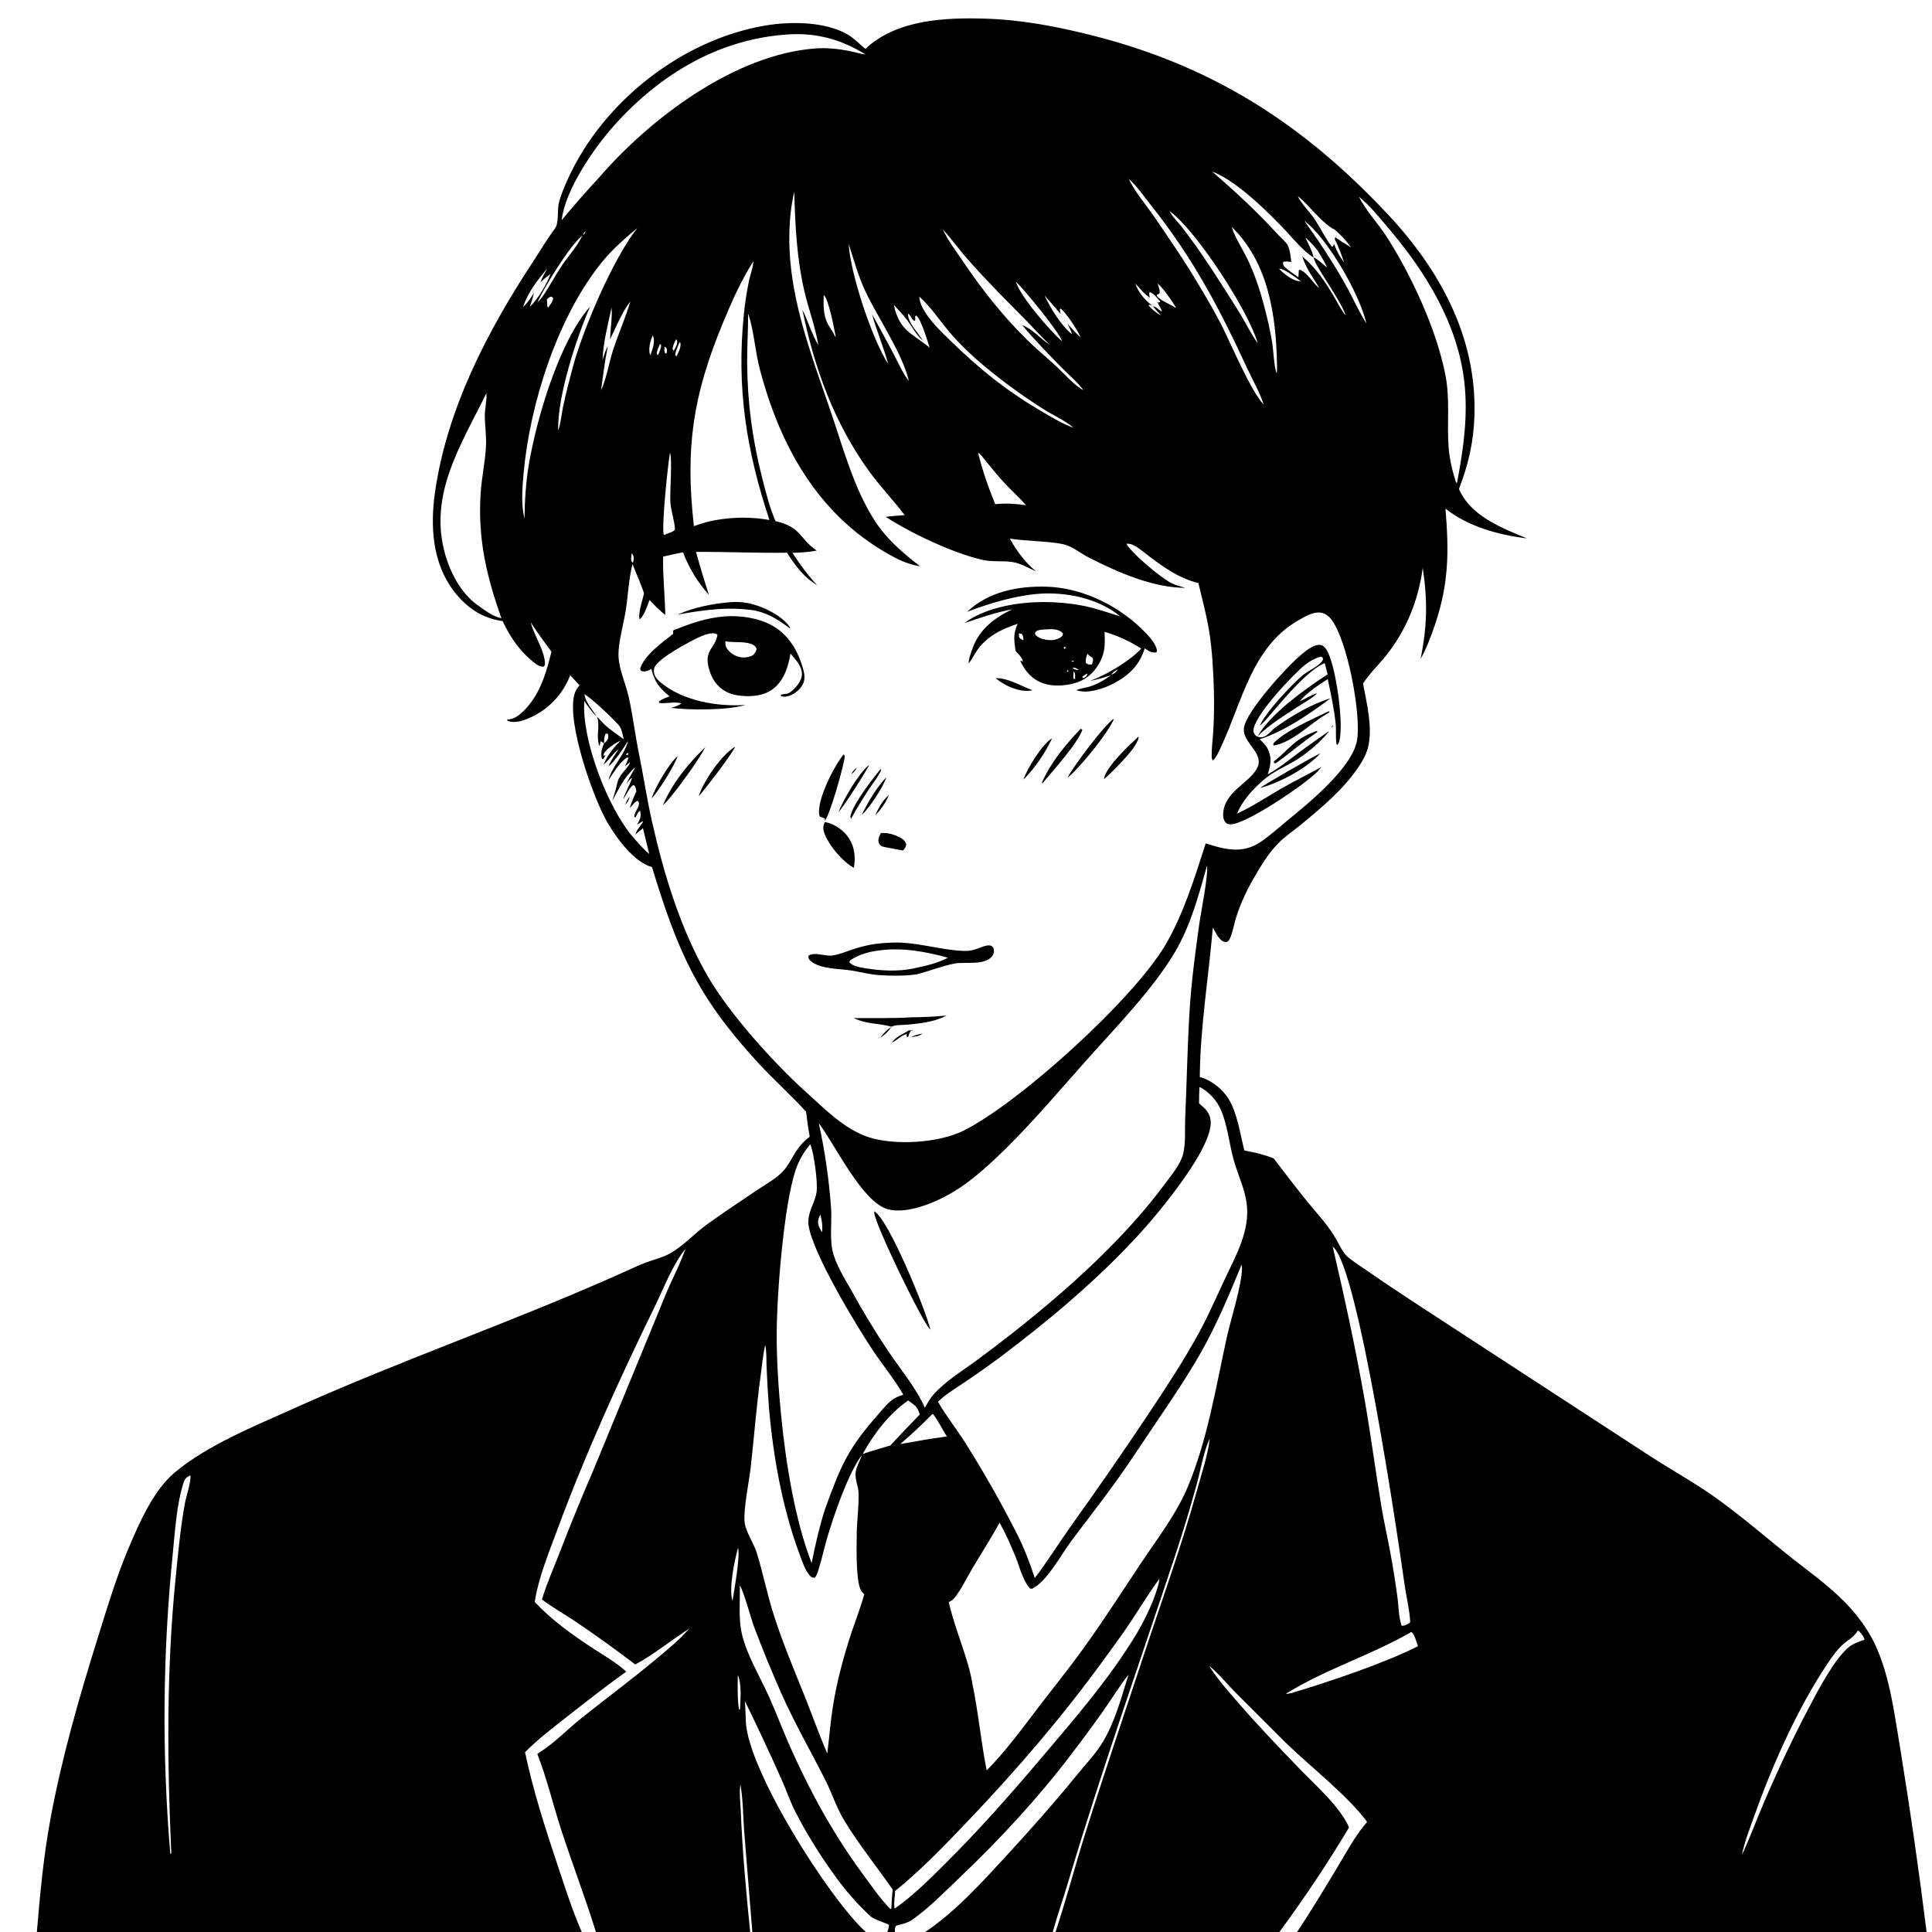 <svg version="1.1" xmlns="http://www.w3.org/2000/svg" style="display: block;" viewBox="0 0 2048 2048" width="1024" height="1024">
<path transform="translate(0,0)" fill="rgb(255,255,255)" d="M 0 0 L 0 2048 L 2048 2048 L 2048 0 L 0 0 z" data-index="0" style="visibility: visible; opacity: 1; fill: rgb(255, 255, 255);"></path>
<path transform="translate(0,0)" fill="rgb(0,0,0)" d="M 1283 1523 L 1282.4 1524.73 C 1275.7 1539.36 1272.88 1557.67 1268.61 1573.25 C 1261.69 1598.5 1253.97 1623.98 1245.73 1648.85 C 1207.43 1764.33 1166.96 1878.86 1132.18 1995.49 C 1126.95 2013.03 1120.8 2030.36 1115.94 2048 L 980.761 2048 C 1012.81 2026.46 1040.18 1996.1 1066.21 1967.86 C 1092.33 1939.53 1117.66 1910.93 1141.99 1881.04 C 1151.13 1869.82 1162.1 1858.42 1169.45 1845.93 C 1182.23 1824.19 1188.88 1798.99 1196.29 1775.07 C 1186.6 1787.62 1178.09 1801.27 1169.03 1814.3 C 1157.89 1829.99 1146.47 1845.47 1134.75 1860.73 C 1099.68 1906.86 1058.95 1950.69 1016.95 1990.61 C 1000.83 2005.94 984.931 2022.55 966.607 2035.25 C 961.689 2038.65 955.743 2039.76 950.022 2041.26 C 948.255 2043.2 948.752 2045.44 948.618 2048 L 940.602 2048 L 941.142 2046.48 C 941.43 2045.64 942.686 2041.17 942.33 2040.57 C 941.544 2039.26 926.621 2034.77 923.486 2031.94 C 908.315 2018.24 894.793 2002.27 882.991 1985.62 C 868.177 1964.71 853.975 1942.2 842.497 1919.28 C 837.241 1908.78 833.473 1897.5 828.688 1886.77 C 816.171 1858.69 803.149 1830.84 789.629 1803.23 C 790.238 1810.65 790.242 1818.08 790.634 1825.51 C 793.372 1877.48 878.901 2012.7 917.816 2048 L 797.506 2048 L 788.878 1941.31 C 787.609 1925.05 787.73 1907.68 784.877 1891.68 C 783.455 1900.1 784.889 1910.53 785.227 1919.09 C 786.918 1961.96 790.891 2005.3 795.226 2048 L 631.714 2048 C 620.516 2011.83 606.836 1976.22 595.068 1940.19 C 586.292 1913.32 579.836 1885.48 569.574 1859.14 C 570.408 1858.61 571.23 1858.06 572.068 1857.53 C 588.039 1847.47 602.005 1832.69 616.871 1820.86 C 643.242 1799.87 670.274 1779.86 696.12 1758.2 C 707.956 1748.27 720.351 1738.24 730.441 1726.51 L 730.995 1726.01 L 730.441 1726.51 C 712.562 1738.06 691.562 1754.84 673.418 1764.4 C 652.947 1748.81 632.052 1733.78 610.755 1719.34 C 598.852 1711.32 585.905 1704.14 574.474 1695.5 C 579.097 1679.97 585.775 1664.97 591.675 1649.87 C 603.509 1619.08 615.976 1588.52 629.068 1558.24 L 696.683 1394.2 C 700.939 1383.96 704.909 1373.53 709.466 1363.42 C 715.373 1350.31 722.007 1337.41 726.593 1323.77 C 712.83 1341.03 704.028 1364.61 694.338 1384.47 C 656.631 1461.73 620.507 1541.09 590.703 1621.75 C 581.69 1646.14 570.806 1672.4 566.84 1698.18 C 585.321 1717.74 606.586 1732.92 629.004 1747.59 C 640.602 1755.18 653.717 1762.57 663.866 1772.01 C 642.932 1786.94 622.885 1802.64 602.673 1818.52 C 586.889 1830.92 570.721 1843.13 556.553 1857.41 C 565.18 1898.3 577.752 1937.3 590.988 1976.89 C 598.892 2000.52 606.677 2025.18 616.699 2048 L 39.076 2048 C 42.489 2007.7 46.045 1968.37 53.413 1928.5 C 65.353 1863.91 83.694 1799.9 103.296 1737.29 C 113.518 1704.63 123.574 1670.89 136.997 1639.39 C 148.28 1612.9 162.931 1579.64 185.27 1560.88 C 219.573 1532.06 268.818 1512.24 309.669 1493.82 C 425.77 1441.45 546.393 1400.26 662.453 1347.97 C 670.135 1344.51 677.783 1340.87 685.699 1337.97 C 693.581 1335.08 702.502 1332.92 709.84 1328.88 C 724.532 1320.8 735.612 1307.92 749.137 1298.14 C 766.806 1285.37 785.067 1273.33 803.134 1261.13 C 811.233 1255.66 820.618 1250.57 827.724 1243.89 C 840.221 1232.16 840.563 1218.45 858.359 1204.91 C 856.736 1196.12 855.434 1187.27 854.455 1178.38 C 837.985 1160.39 819.699 1144.14 803.189 1126.15 C 738.63 1055.83 718.504 1008.57 691.104 919.084 C 672.002 914.016 653.118 887.907 643.689 871.498 C 628.314 844.74 600.894 766.309 608.775 736.511 C 609.841 732.482 611.63 729.616 614.296 726.485 C 611.025 722.935 607.808 719.311 604.448 715.846 C 596.569 736.372 580.684 752.814 560.442 761.396 C 554.116 764.107 545.331 766.995 538.572 764.165 C 538.14 763.984 537.718 763.778 537.292 763.585 C 538.861 762.013 537.777 762.598 540.085 762.45 C 548.016 761.944 556.858 752.301 561.586 746.269 C 574.2 730.176 579.797 710.371 584.544 690.827 C 577.084 680.557 569.39 670.394 562.56 659.689 L 563.037 661.381 C 566.949 674.917 577.903 690.735 577.701 704.587 L 576.472 706.653 C 571.435 707.098 567.251 703.274 563.529 700.185 C 549.868 688.844 540.303 674.281 532.789 658.368 C 510.984 655.388 494.424 644.023 481.145 626.649 C 458.192 596.619 455.998 557.916 461.115 521.862 C 473.584 433.996 516.59 351.121 564.724 277.888 C 572.476 266.093 579.845 253.566 588.279 242.278 C 592.728 236.322 590.541 222.731 592.417 215.121 C 594.627 206.154 598.68 196.996 602.517 188.602 C 639.636 107.399 723.683 41.526 811.938 26.944 C 839.03 22.467 879.137 22.584 902.571 39.214 C 907.876 42.978 912.21 47.891 917.368 51.797 C 950.451 20.719 1001.72 18.419 1044.96 19.779 C 1083.47 20.99 1121.06 28.216 1158.32 37.665 C 1285.42 69.894 1381.03 131.22 1470.53 226.523 C 1526.21 285.817 1565.51 357.139 1562.97 440.495 C 1562.13 468.167 1556.57 492.616 1546.54 518.318 C 1558.96 546.994 1591.62 559.601 1618.62 570.7 C 1588.63 567.145 1556.29 558.196 1532.27 539.18 C 1535.93 584.404 1536.03 618.131 1521.19 661.99 C 1516.87 674.756 1512.46 686.657 1505.95 698.507 C 1512.83 663.507 1513.46 637.501 1508.16 601.943 C 1503.59 636.442 1490.7 668.232 1468.87 695.436 C 1461.11 705.098 1451.47 714.208 1444.87 724.636 C 1448.8 745.485 1455.69 772.896 1449.78 793.678 C 1447.71 800.949 1443.62 807.846 1439.4 814.059 C 1423.72 837.134 1399.47 857.453 1377.89 875.085 C 1370.09 881.465 1361.09 887.439 1354.17 894.75 C 1344.1 905.384 1336.27 918.35 1328.96 930.988 C 1321.61 943.701 1315.12 957.5 1310.64 971.498 C 1308.3 978.802 1307.06 986.87 1304.17 993.924 C 1303.32 995.99 1302.36 997.349 1300.52 998.596 C 1297.6 998.647 1295.77 997.887 1293.67 995.776 C 1290.37 992.45 1287.99 987.293 1285.66 983.223 C 1281.13 1035.96 1272.29 1088.62 1271.82 1141.68 C 1284.53 1145.2 1296.62 1154.84 1303.17 1166.27 C 1311.75 1181.23 1314.82 1202.82 1319.05 1219.56 C 1329.77 1221.48 1340.01 1223.89 1350.13 1227.94 C 1361.91 1243.22 1373.55 1258.67 1385.7 1273.65 C 1396.82 1287.36 1408.41 1299.14 1417.01 1314.71 C 1420.48 1320.98 1423.56 1328.11 1429.15 1332.79 C 1435.94 1338.46 1443.87 1343.26 1451.13 1348.34 C 1469.76 1361.37 1488.51 1373.54 1507.47 1386.06 L 1745.88 1541.38 C 1770.06 1557.36 1795.89 1571.22 1819.4 1588.14 C 1845 1606.55 1868.92 1627.01 1893.41 1646.82 C 1914.63 1663.98 1936.78 1679.01 1955.95 1698.68 C 1968.23 1711.28 1979.67 1726.44 1987.25 1742.36 C 2003.84 1777.16 2008.56 1820.17 2015.03 1857.9 C 2025.28 1921.09 2034.37 1984.47 2042.28 2048 L 1374.95 2048 C 1389.55 2026.11 1403.22 2003.4 1416.79 1980.86 C 1426.98 1963.96 1436.24 1946.3 1449.17 1931.29 C 1429.48 1904.03 1387.26 1871.24 1361.95 1846.39 L 1309.26 1793.72 C 1300.28 1784.59 1291.67 1773.87 1281.75 1765.86 L 1281.16 1765.55 L 1280.69 1763.47 L 1279.01 1762.24 L 1280.69 1763.47 L 1281.16 1765.55 L 1281.75 1765.86 C 1289.89 1779.2 1301.17 1791.77 1311.38 1803.61 C 1332.82 1828.47 1355.41 1852 1378.21 1875.6 C 1394.61 1892.58 1420.92 1915.66 1430.05 1937.19 C 1407.23 1975.3 1382.58 2012.28 1356.19 2048 L 1118.88 2048 C 1130.35 2013.39 1139.58 1978.04 1150.51 1943.25 C 1169.95 1881.41 1190.88 1819.97 1211.15 1758.4 C 1231.04 1697.98 1252.78 1638.3 1269.67 1576.94 C 1274.2 1560.47 1280.62 1541.65 1282.4 1524.73 L 1283 1523 L 1283.58 1521.27 L 1283 1523 z M 1281.01 179.181 L 1282.52 179.587 L 1284.46 181.535 L 1284.87 181.833 C 1309.79 203.228 1332.8 224.771 1355.04 248.987 C 1357.89 252.096 1363.22 256.503 1365.07 259.979 C 1367.28 264.139 1368.36 272.929 1368.8 277.768 C 1365.93 277.42 1362.76 276.57 1360.05 277.858 C 1360.04 280.546 1360.3 281.639 1362.39 283.491 C 1366.65 287.266 1371.74 290.551 1376.34 293.921 C 1376.62 291.514 1376.67 289.168 1376.71 286.749 L 1377.9 285.877 C 1386.41 289.405 1391.29 299.796 1398.5 305.457 L 1398.99 305.914 L 1398.5 305.457 C 1392.09 294.233 1384.14 284.263 1380.46 271.719 C 1395.53 284.534 1405.17 299.135 1415.07 316.087 C 1418.63 322.192 1421.9 328.908 1426.41 334.364 L 1426.86 334.977 L 1426.41 334.364 C 1422.39 319.674 1392.76 280.45 1392.56 272.964 C 1396.62 274.261 1403 280.913 1406.85 283.661 C 1403.75 277.066 1400.23 271.049 1396.28 264.931 C 1392.34 260.025 1388.49 255.877 1383.73 251.739 C 1386.98 258.714 1390.74 265.437 1392.56 272.964 C 1381.78 266.657 1371.73 253.97 1363.2 244.88 C 1344.51 224.962 1310.57 191.391 1284.87 181.833 L 1284.46 181.535 L 1282.52 179.587 L 1281.01 179.181 z M 1196.02 189.005 L 1196.51 189.484 C 1202.82 203.233 1214.5 216.693 1223.15 229.225 C 1239.69 253.203 1256.26 277.439 1271.07 302.522 C 1279.33 316.501 1287.76 330.625 1295.08 345.112 C 1305.46 365.668 1325.72 414.131 1339.49 428.865 L 1340.26 430.409 L 1340.78 430.995 L 1340.26 430.409 L 1339.49 428.865 C 1335.76 416.428 1328.03 403.299 1322.5 391.331 C 1293.04 327.562 1264.87 273.971 1220.92 218.631 C 1213.3 209.046 1205.6 197.688 1196.51 189.484 L 1196.02 189.005 z M 1374.14 206.005 L 1375 207 L 1375.65 207.703 C 1379.36 216.036 1388.27 224.361 1393.45 232.164 C 1399.72 241.6 1404.79 252.369 1411.62 261.328 L 1412.98 261.196 L 1414.1 258.513 C 1416.9 266.059 1419.92 271.766 1424.88 278.111 C 1422.3 270.673 1419.48 263.448 1416.33 256.233 C 1416.21 256.128 1416.04 256.059 1415.96 255.92 C 1414.92 254.097 1414.89 253.532 1415.26 251.461 C 1420.79 255.29 1426.4 258.832 1432.17 262.27 C 1426.92 254.832 1420.66 248.156 1413.58 242.431 L 1413.5 242.9 C 1399.17 234.236 1388.58 218.384 1375.65 207.703 L 1375 207 L 1374.14 206.005 z M 1440.01 208.005 L 1440.51 208.494 C 1447.99 223.534 1460.82 236.735 1469.94 250.963 C 1496.37 292.216 1523.24 350.251 1532.36 398.348 C 1537.15 423.611 1533.77 447.975 1535.52 473.195 C 1536.44 486.43 1539.5 499.145 1543.53 511.761 L 1544.55 511.648 L 1545.37 507.244 C 1551.56 473.656 1556.06 440.4 1552.39 406.188 C 1545.71 343.903 1511.43 288.368 1471.66 241.704 C 1461.99 230.355 1452.15 217.889 1440.51 208.494 L 1440.01 208.005 z M 1235.2 219.005 L 1235.68 220.391 L 1237.59 221.143 L 1238.18 222.311 L 1239.31 223.258 L 1239.74 223.721 C 1242.69 229.764 1248.39 234.937 1252.55 240.265 C 1260.69 250.862 1268.54 261.686 1276.07 272.723 C 1289.26 292.439 1302.37 312.821 1314.85 333.02 C 1321.08 343.1 1326.18 354.289 1333.24 363.753 C 1323.93 330.394 1268.04 243.972 1239.74 223.721 L 1239.31 223.258 L 1238.18 222.311 L 1237.59 221.143 L 1235.68 220.391 L 1235.2 219.005 z M 997.155 240.005 L 998 241 L 999.348 243.111 C 1004.94 255.026 1013.6 266.413 1020.96 277.3 C 1041.25 307.301 1062.47 334.297 1088.31 359.812 C 1098.48 369.861 1109.63 378.982 1120.13 388.705 C 1128.34 396.316 1138.55 408.458 1148.43 413.588 L 1148.99 413.995 L 1148.43 413.588 C 1142.47 405.321 1133.54 397.934 1126.37 390.64 C 1111.69 375.703 1096.97 360.701 1083.55 344.602 C 1094.88 348.865 1102.8 359.179 1112.99 365.514 C 1103.41 356.708 1094.94 346.894 1085.78 337.681 C 1065.04 316.831 1044.55 296.193 1025.11 274.064 C 1016.45 264.209 1008.79 253.432 999.956 243.767 L 999.348 243.111 L 998 241 L 997.155 240.005 z M 1305.19 240.005 L 1305.66 240.568 C 1309.1 251.899 1317.14 263.866 1322.35 274.676 C 1329.88 290.287 1335.53 307.156 1339.94 323.919 C 1343.36 336.932 1346.49 350.322 1348.65 363.598 C 1349.65 369.737 1350.86 392.031 1353.48 395.691 C 1353.82 392.434 1353.7 389.085 1353.64 385.812 C 1352.72 334.306 1344.44 278.025 1305.66 240.568 L 1305.19 240.005 z M 675.563 241.754 C 662.665 252.513 649.329 264.161 638.668 277.168 C 591.292 334.972 561.746 427.592 555.07 501.399 C 553.653 517.063 552.164 534.336 556.014 549.721 C 556.199 530.69 557.37 511.893 560.48 493.095 C 568.423 445.073 592.647 361.836 625.502 325.113 C 611.024 358.308 590.588 420.526 591.739 456.354 C 594.488 448.419 595.123 439.656 596.831 431.432 C 599.682 417.706 603.383 403.664 606.962 390.093 C 617.693 349.402 650.167 273.692 675.563 241.754 L 675.995 241.183 L 675.563 241.754 z M 623.293 243.417 L 621.515 244.218 L 620.796 245.286 C 619.079 246.769 618.748 246.73 618 249 L 617.35 249.602 C 604.32 259.799 576.859 304.557 569.655 320.529 L 568.831 321.255 L 568.219 321.995 L 568.831 321.255 L 569.655 320.529 C 571.554 318.818 573.226 317.038 574.71 314.948 C 582.035 304.633 587.909 293.113 594.898 282.527 C 601.862 271.978 612.283 260.926 617.35 249.602 L 618 249 C 619.933 247.653 619.842 247.315 620.796 245.286 L 621.515 244.218 L 623.293 243.417 L 623.79 242.005 L 623.293 243.417 z M 583.659 290.178 C 579.869 293.12 576.191 295.961 572.832 299.407 C 574.735 294.162 577.453 289.397 580.113 284.511 C 570.071 296.582 559.309 310.183 554.501 325.374 L 554.138 325.995 L 554.501 325.374 C 559.193 321.325 562.671 315.675 566.09 310.54 C 564.79 315.564 563.331 320.431 561.652 325.342 L 561.204 325.995 L 561.652 325.342 C 570.843 316.139 579.046 302.279 583.659 290.178 L 583.995 289.176 L 583.659 290.178 z M 1076.24 298.005 L 1076.77 298.485 C 1081.6 314.357 1112.75 350.349 1125.73 361.672 C 1123.88 353.354 1084.61 305.47 1076.77 298.485 L 1076.24 298.005 z M 1203.05 300.005 L 1203.46 300.562 C 1206.79 310.061 1213.55 318.08 1221.53 324.034 L 1218.16 322.915 L 1217.71 324.054 C 1221.5 328.378 1225.78 331.686 1230.78 334.491 L 1221.93 324.629 C 1224.53 325.115 1225.87 326.123 1227.91 327.701 C 1229.27 328.749 1230.1 329.613 1231.74 330.133 C 1230.69 326.945 1229.06 324.926 1227.77 322.076 C 1227.5 321.493 1227.45 320.837 1227.29 320.218 L 1227.03 321.184 L 1226.66 320.49 C 1228.54 320.54 1228.43 320.83 1230.05 319.618 C 1226.98 316.472 1222.87 310.525 1218.7 309.651 C 1217.65 311.716 1218.45 313.289 1218.87 315.509 C 1212.57 311.449 1208.59 305.857 1203.46 300.562 L 1203.05 300.005 z M 668.234 319.555 C 659.348 330.53 653.051 346.916 646.742 359.6 C 646.905 348.736 649.225 336.842 648.288 326.142 C 644.429 343.963 639.318 363.138 638.762 381.382 C 640.377 376.79 641.713 371.36 644.285 367.236 C 641.115 382.589 639.289 398.251 637.143 413.776 C 643.019 400.983 645.319 385.3 649.682 371.727 C 655.323 354.179 662.983 337.15 668.234 319.555 L 668.755 319.005 L 668.234 319.555 z M 1124.3 332.816 C 1118.54 326.395 1113.16 319.573 1107.3 313.256 C 1113.24 326.168 1125.21 345.762 1136.46 354.338 L 1136.83 354.953 L 1136.46 354.338 C 1135.34 350.632 1133.44 347.115 1131.8 343.608 C 1136.33 348.008 1140.57 353.522 1145.38 357.467 L 1146.14 358.277 L 1146.76 358.995 L 1146.14 358.277 L 1145.38 357.467 C 1142.49 350.255 1130.2 331.563 1124.32 327.109 L 1123.41 328.027 L 1124.3 332.816 z M 1382.52 234.064 C 1398.37 255.799 1413.44 278.812 1426.6 302.268 C 1434.1 315.633 1440.26 330.046 1448.45 342.959 L 1449.23 344.434 L 1449.95 345.995 L 1449.23 344.434 L 1448.45 342.959 C 1441.72 312.654 1407.26 252.199 1382.52 234.064 z M 978.386 361.343 C 970.979 354.706 966.846 346.211 960.959 338.371 C 956.865 332.919 951.913 328.272 947.46 323.132 C 953.396 350.542 966.064 352.796 985.458 368.455 L 985.893 368.933 L 985.458 368.455 C 983.172 361.659 976.18 337.117 971.026 334.456 C 968.757 336.151 971.378 337.846 969.542 340.277 C 965.762 338.547 966.076 334.392 962.451 332.518 C 962.648 342.688 972.994 352.134 977.95 360.585 L 978.386 361.343 z M 850.59 328.31 C 856.724 340.623 860.335 353.914 867.437 365.853 L 867.995 366.995 L 867.437 365.853 C 864.391 346.561 856.957 327.498 852.602 308.394 C 844.591 273.246 842.89 239.157 841.964 203.295 C 835.747 229.653 835.444 259.933 838.794 286.775 C 845.412 339.808 864.212 387.932 881.243 438.117 C 894.039 475.826 905.3 517.708 926.974 551.537 C 939.783 571.528 956.892 585.941 975.398 600.349 C 965.894 598.584 957.594 595.792 949.013 591.303 C 869.498 549.71 827.613 475.526 805.476 391.51 C 800.471 372.514 799.426 351.869 793.416 333.316 C 793.31 332.988 793.195 332.664 793.084 332.338 C 793.033 349.737 791.923 367.122 792.021 384.53 C 792.252 426.023 797.493 465.695 807.75 505.877 C 811.768 521.617 815.624 537.393 822.036 552.364 C 850.047 558.954 846.565 570.525 865.776 583.623 C 857.211 585.251 848.725 585.878 840.021 586.026 C 848.004 598.268 856.181 609.588 866.2 620.305 C 852.006 611.969 843.016 599.506 834.263 585.906 C 802.137 586.366 769.947 584.844 737.789 585.045 C 741.989 600.267 746.541 615.39 751.443 630.401 C 739.536 617.316 730.248 602.069 724.082 585.486 C 716.989 586.764 709.977 588.422 702.952 590.024 C 702.443 610.734 704.931 631.228 705.235 651.914 C 699.193 647.017 693.891 641.63 688.519 636.015 C 685.994 642.452 683.363 651.802 678.177 656.553 C 675.747 651.431 681.494 634.882 682.75 628.877 C 679.033 618.434 674.695 608.227 670.472 597.982 C 666.389 613.907 665.839 630.629 663.358 646.849 C 661.151 661.27 655.061 681.671 655.654 695.789 C 656.24 709.747 663.354 725.015 666.437 738.755 C 670.886 758.581 673.281 779.107 677.339 799.092 C 682.145 822.762 685.734 846.741 691.015 870.288 C 703.598 926.395 721.388 985.041 750.327 1035.02 C 773.223 1074.57 819.553 1126.05 853.67 1156.96 C 873.447 1174.69 894.689 1196.81 920.378 1205.32 C 948.493 1214.63 995.639 1211.7 1022.15 1198.19 C 1082.2 1167.59 1200.65 1059.84 1234.85 1002.54 C 1254.28 969.963 1266.45 930.154 1278.09 894.068 C 1284.26 895.818 1290.35 897.892 1296.65 899.16 C 1311.36 902.123 1324.01 900.889 1336.73 892.219 C 1346.08 885.853 1354.76 877.964 1363.5 870.782 C 1386.01 852.298 1433.77 814.08 1438.58 784.354 C 1443.01 756.968 1428.42 679.039 1411.4 656.813 C 1408.4 652.91 1404.6 649.961 1399.6 649.369 C 1391.61 648.422 1382.9 653.811 1376.21 657.641 C 1327.11 685.764 1316.79 743.703 1294.71 790.88 C 1292.56 795.471 1289.56 803.092 1285.64 806.201 C 1284.57 804.36 1284.44 803.41 1284.42 801.303 C 1284.34 792.756 1285.59 783.885 1286.1 775.325 C 1286.92 761.415 1287.16 747.477 1286.8 733.548 C 1286.19 712.009 1285.11 689.122 1281.56 667.89 C 1278.78 651.204 1274.22 634.556 1270.35 618.08 L 1269.39 617.831 L 1267.79 617.392 C 1249.5 612.471 1233.66 601.438 1218.73 590.149 C 1213.61 586.277 1208.39 581.697 1202.84 578.535 C 1200.08 576.958 1197.4 576.296 1194.22 576.31 C 1194.53 577.186 1194.63 577.607 1195.24 578.442 C 1202.99 589.057 1230 612.136 1241.88 618.191 C 1246.48 620.535 1251.77 621.769 1256.73 623.147 C 1222.19 623.111 1184.96 606.648 1154.47 591.173 C 1146.58 587.168 1138.97 580.925 1130.69 577.939 C 1119 573.718 1086.07 573.709 1070.47 570.918 C 1077.5 583.828 1086.76 596.289 1098.19 605.578 C 1090.1 602.234 1082.39 597.269 1073.64 595.843 C 1063.04 594.116 1052.7 595.949 1041.8 593.526 C 1010.75 586.625 965.76 565.312 938.935 547.878 C 945.576 547.025 952.326 546.62 958.998 546.035 C 947.147 530.345 933.464 516.234 921.823 500.267 C 884.406 448.947 863.159 390.077 850.59 328.31 z M 899.617 258.513 C 901.377 289.749 924.319 359.246 941.502 385.883 L 941.995 386.995 L 941.502 385.883 C 936.774 367.981 929.228 350.928 924.421 333.053 C 932.036 346.785 939.526 360.586 946.889 374.454 C 951.896 383.924 956.796 395.46 963.446 403.84 L 963.995 404.995 L 963.446 403.84 C 957.201 376.195 931.228 337.5 918.394 311.035 C 910.01 293.746 905.462 276.581 899.617 258.513 z M 974.452 314.417 C 974.73 318.29 975.784 321.901 977.534 325.366 C 984.726 339.614 997.607 351.479 1008.92 362.493 C 1039.92 392.663 1069.32 415.985 1106.86 437.641 C 1116.66 443.297 1127.24 449.798 1137.97 453.413 L 1139.43 454.244 L 1140.99 454.995 L 1139.43 454.244 L 1137.97 453.413 C 1128.83 445.578 1116.27 440.171 1106.07 433.67 C 1084.77 420.153 1064.33 405.338 1044.85 389.31 C 1031.07 377.842 1017.71 365.301 1006.13 351.607 C 995.953 339.573 987.112 325.869 975.395 315.254 C 975.084 314.971 974.766 314.696 974.452 314.417 z M 632.31 759.351 C 627.33 754.688 623.254 748.771 619.416 743.141 C 616.294 783.648 644.305 856.386 670.821 887.184 C 676.232 893.469 681.978 899.867 688.212 905.328 C 686.069 896.202 683.858 887.091 681.579 877.998 C 678.881 880.173 676.017 882.283 673.576 884.74 C 674.299 882.547 674.89 880.717 676.28 878.856 C 678.233 876.243 680.019 873.543 681.828 870.829 C 680.481 870.132 677.521 873.522 675.493 873.815 C 675.678 873.506 675.871 873.202 676.049 872.889 C 678.716 868.182 680.04 864.837 678.457 859.424 C 676.355 860.466 674.679 864.644 673.472 866.789 L 672.41 865.786 C 672.523 860.287 676.371 857.981 677.185 853.281 C 677.571 851.055 677.337 850.601 676.015 848.86 C 672.553 849.806 670.421 854.098 667.622 856.35 C 669.524 850.253 671.797 844.715 674.606 838.98 C 674.157 836.528 673.874 834.758 672.564 832.59 L 670.942 832.352 C 666.97 835.125 663.539 843.173 660.729 847.373 C 662.812 839.376 667.485 832.418 670.027 824.619 C 667.481 825.731 665.506 829.153 663.797 831.387 C 666.47 825.294 670.245 819.319 673.386 813.425 C 661.845 823.235 656.138 835.967 649.074 848.981 C 650.938 842.893 652.918 836.703 654.279 830.48 C 656.015 822.546 660.055 819.733 664.669 813.59 C 665.877 811.982 667.748 810.142 667.473 808.116 L 662.551 812.472 C 663.903 809.321 665.2 806.174 666.398 802.961 L 664.023 803.375 C 656.058 809.169 650.403 819.045 644.906 827.123 C 649.219 811.352 661.806 801.164 665.807 785.22 C 661.383 792.655 651.516 807.546 644.927 812.462 C 647.893 805.583 651.868 800.282 655.794 793.974 L 655.989 793.906 L 656.664 792.41 L 658 791 L 658.995 790.005 L 658 791 L 656.664 792.41 L 655.794 793.974 C 649.764 798.742 645.874 805.656 639.683 810.544 C 644.139 800.748 649.968 792.701 657.777 785.322 L 658.995 785.005 L 657.777 785.322 C 652.994 786.825 643.312 793.75 640.633 797.962 C 639.923 799.078 639.955 799.386 639.744 800.519 L 640.367 801.169 L 641.989 800.191 C 641.211 801.794 640.283 803.3 639.384 804.839 L 638.064 804.338 C 636.617 798.188 637.839 793.925 640.223 788.159 C 641.348 787.122 642.667 786.019 643.556 784.772 C 645.307 782.317 644.831 780.518 644.413 777.712 L 641.997 777.733 C 640.285 780.506 640.473 784.913 640.223 788.159 C 638.938 787.073 638.313 786.105 636.612 785.877 L 635.714 790.33 L 634.915 790.072 C 634.663 788.699 634.446 787.325 634.2 785.952 C 632.607 777.057 635.983 768.552 632.933 759.842 C 635.978 762.568 638.478 765.969 641.561 768.728 C 647.662 774.19 654.562 778.81 661.185 783.607 C 660.177 779.195 659.327 774.184 657.027 770.23 C 654.275 765.5 623.796 737.172 619.501 735.947 C 620.592 744.493 628.087 752.177 632.31 759.351 z M 914.494 1541.29 L 914.185 1541.81 L 914.494 1541.29 C 924.038 1537.87 934.023 1535.31 943.719 1532.31 C 954.007 1521.2 964.45 1510.24 975.044 1499.43 C 973.908 1496.13 972.903 1493.54 970.796 1490.75 C 968.284 1488.47 965.424 1486.55 962.685 1484.56 C 942.372 1498.78 926.484 1519.63 914.494 1541.29 z M 1846.52 1966.33 L 1845.57 1968.58 L 1845.16 1970 L 1845.57 1968.58 L 1846.52 1966.33 C 1855.24 1947.6 1862.4 1928 1870.58 1908.99 C 1884.94 1875.59 1900.77 1841.88 1917.77 1809.74 C 1927.24 1791.84 1945.01 1757.44 1960.63 1745.42 C 1964.51 1742.43 1970.85 1739.94 1975.51 1738.56 C 1975.78 1738.48 1976.06 1738.41 1976.34 1738.33 C 1976.29 1735.42 1974.09 1733.3 1972.4 1731.08 C 1971.17 1729.51 1971.28 1729.1 1969.26 1728.56 C 1965.46 1735.65 1957.77 1738.93 1952.17 1744.46 C 1946.58 1749.99 1941.89 1756.53 1937.52 1763.04 C 1904.88 1811.71 1878.33 1872.24 1858.74 1927.35 C 1854.26 1939.95 1849.05 1953.18 1846.52 1966.33 z M 836.696 36.428 C 762.797 40.697 699.955 78.467 651.368 132.619 C 629.775 156.686 599.147 200.877 595.412 233.36 C 608.172 217.993 621.346 202.976 634.92 188.323 C 689.385 125.364 778.531 57.974 863.909 51.379 C 877.147 50.356 889.946 51.901 902.898 54.618 C 907.741 55.634 912.543 57.245 917.467 57.733 C 892.737 42.286 865.967 34.598 836.696 36.428 z M 995.515 237.5 L 996.49 237.5 L 995.515 237.5 z M 798.628 276.936 C 785.515 297.375 775.378 320.381 766.124 342.779 C 734.443 419.461 726.154 475.146 735.58 557.724 C 743.178 554.976 750.886 552.672 758.856 551.263 C 778.082 548.068 796.416 547.846 815.617 551.193 C 791.153 477.161 780.689 411.841 788.451 333.811 C 789.639 321.62 791.49 309.502 793.994 297.512 C 795.351 291.178 798.328 283.312 798.628 276.936 z M 1355.75 284.758 C 1359.63 289.401 1370.28 297.411 1376.36 297.946 C 1377.19 298.018 1378.01 298.013 1378.84 298.033 C 1372.98 294.111 1362.52 285.156 1355.75 284.758 z M 1227.16 300.443 C 1228.04 303.698 1230.09 308.181 1229.03 311.337 L 1226.6 312.147 L 1226.14 313.573 C 1230.29 318.856 1239.77 321.931 1245.46 325.877 L 1246.64 326.146 C 1242.17 318.558 1233.52 306.159 1227.16 300.443 z M 873.174 312.667 C 872.868 323.286 872.499 333.899 877.646 343.623 C 879.797 347.688 882.608 351.135 884.611 355.346 C 885.23 356.649 884.923 356.131 885.972 357.301 C 884.448 349.152 878.3 316.52 873.174 312.667 z M 583.363 314.497 L 579.798 317.166 C 579.807 319.826 580.025 322.459 580.229 325.109 L 581.129 325.964 C 583.255 322.87 586.223 319.589 586.352 315.716 C 584.484 314.399 585.492 314.775 583.363 314.497 z M 691.964 355.461 C 689.522 361.067 687.074 369.537 688.959 375.641 C 689.061 375.969 689.226 376.274 689.359 376.59 C 691.563 370.327 694.94 362.322 692.143 355.823 C 692.09 355.7 692.024 355.582 691.964 355.461 z M 716.61 359.694 C 714.935 363.15 713.243 366.166 712.97 370.046 C 713.364 370.63 713.624 371.372 714.217 371.753 C 715.851 368.834 718.539 364.706 717.693 361.196 C 717.481 360.317 717.293 360.346 716.61 359.694 z M 720.442 362.695 C 718.475 367.246 716.355 371.543 715.716 376.505 L 717.08 377.626 C 719.518 373.069 721.745 368.953 721.37 363.643 L 720.442 362.695 z M 1333.54 364.5 L 1334.49 364.5 L 1333.54 364.5 z M 699.612 364.553 C 698.252 367.884 696.303 371.521 696.232 375.156 L 697.518 376.467 C 698.945 373.052 700.747 369.588 700.849 365.842 L 699.612 364.553 z M 704.422 367.353 C 704.422 369.779 703.745 372.906 705.343 374.753 L 706.588 374.355 C 707.002 372.045 707.649 370.698 706.085 368.667 C 705.698 368.164 704.95 367.709 704.422 367.353 z M 868.374 368.5 L 869.039 368.5 L 868.374 368.5 z M 942.391 388.5 L 943.205 388.5 L 942.391 388.5 z M 943.329 390.914 L 944.49 391.5 L 943.329 390.914 z M 944.419 393.5 L 945.165 393.5 L 944.419 393.5 z M 515.627 416.748 C 487.582 473.97 451.243 528.264 474.197 594.936 C 480.101 612.086 490.846 630.29 505.731 641.117 C 513.948 646.836 521.551 653.195 531.538 655.342 C 515.613 610.547 506.487 571.405 509.464 523.326 C 510.504 506.519 514.313 489.871 515.161 473.159 C 515.683 462.846 514.177 452.473 513.903 442.171 C 513.679 433.766 516.244 424.95 515.627 416.748 z M 1142.27 455.5 L 1143.49 455.5 L 1142.27 455.5 z M 710.229 479.672 C 707.866 493.183 701.191 557.414 703.592 566.922 C 705.382 566.753 705.648 566.645 707.295 565.645 C 710.539 564.459 713.258 564.029 715.548 561.395 C 714.978 551.171 711.026 541.507 710.584 531.308 C 710.044 518.871 712.817 488.948 710.229 479.672 z M 1036.81 479.807 C 1041.23 498.198 1047.74 516.972 1055.03 534.422 C 1066.34 533.303 1076.41 533.939 1087.62 535.509 C 1080.71 527.587 1072.79 520.554 1065.59 512.881 C 1058.01 504.792 1051.09 496.064 1044.03 487.523 C 1041.8 484.829 1039.75 481.761 1036.81 479.807 z M 669.81 586.374 C 669.345 589.337 668.378 592.533 669.57 595.392 L 670.9 596.455 C 671.997 592.923 672.371 590.97 670.498 587.511 C 670.287 587.122 670.039 586.753 669.81 586.374 z M 660.64 784.5 L 661.973 784.5 L 660.64 784.5 z M 664.673 798.481 L 663.349 800.091 C 664.111 800.131 664.958 800.261 665.711 800.14 L 666.26 798.253 L 664.673 798.481 z M 1279.47 917.735 C 1270.53 949.203 1262.47 980.205 1245.8 1008.72 C 1222.64 1048.36 1181.58 1090.25 1150.62 1125.06 C 1119.09 1160.49 1088.2 1197.37 1053.48 1229.73 C 1038.89 1243.34 1023.23 1256.51 1005.78 1266.26 C 988.971 1275.66 960.235 1287.33 940.831 1281.77 C 913.805 1274.03 885.097 1213.19 867.964 1190.64 C 874.429 1220.19 878.773 1250.16 880.965 1280.32 C 881.981 1294.94 879.398 1312.1 882.566 1326.19 C 885.531 1339.38 895.391 1355.66 902.245 1367.42 C 914.39 1389.69 927.552 1411.4 941.687 1432.47 C 954.093 1450.81 971.581 1472.08 980.359 1492.16 C 983.139 1487.43 985.86 1482.47 989.51 1478.35 C 1001.87 1464.42 1018.55 1454.21 1033.55 1443.32 C 1047.06 1433.4 1060.4 1423.26 1073.58 1412.9 C 1131.4 1367.4 1192.03 1313.14 1235.7 1253.88 C 1242.29 1244.93 1251.5 1234.03 1254.19 1223.15 C 1257.07 1211.54 1255.85 1196.14 1256.4 1184 C 1258.15 1145.37 1258.7 1106.58 1261.23 1068.01 C 1263.16 1038.7 1267.14 1009.48 1271.13 980.387 C 1272.89 967.627 1281.07 927.413 1279.47 917.735 z M 1271.41 1152.29 C 1271.25 1158.07 1270.98 1163.87 1271.04 1169.66 C 1277.53 1175.05 1282.7 1179.49 1283.37 1188.51 C 1285.51 1217.18 1228.53 1285.3 1208.83 1306.95 C 1164.3 1355.88 1112.3 1399.45 1059.52 1439.16 C 1047.06 1448.38 1034.39 1457.31 1021.52 1465.93 C 1012.32 1472.2 1002.22 1478.11 994.296 1485.97 C 1003.18 1501.28 1014.11 1514.96 1023.54 1529.88 C 1043.12 1560.99 1061.27 1592.98 1077.93 1625.75 C 1085.64 1640.97 1091.62 1656.57 1096.9 1672.78 C 1110.58 1654.95 1122.58 1635.46 1135.66 1617.11 C 1164.24 1577.23 1192.12 1536.86 1219.3 1496.01 C 1237.45 1468.62 1255.75 1440.88 1271.4 1411.96 C 1280.94 1394.32 1289.09 1375.8 1297.56 1357.62 C 1309.7 1331.56 1325.79 1304.5 1321.36 1274.53 C 1319.12 1259.38 1311.86 1244.22 1307.7 1229.38 C 1302.84 1212.03 1301.18 1191.35 1293.57 1175.18 C 1289.53 1166.58 1283.83 1160.34 1276.18 1154.86 C 1274.65 1153.77 1273.13 1153.02 1271.41 1152.29 z M 858.853 1212.96 C 851.947 1221.38 846.879 1229.96 843.384 1240.32 C 830.766 1277.72 823.448 1372.43 823.329 1413.82 C 823.245 1442.68 825.25 1472.54 828.1 1501.27 C 832.989 1550.56 842.527 1610.61 860.346 1656.98 C 864.268 1637.32 868.631 1618.29 874.743 1599.18 C 891.204 1554.18 898.264 1536.46 930.143 1500.25 C 935.678 1493.96 942.432 1484.86 950.143 1481.25 C 952.528 1480.13 955.063 1479.27 957.548 1478.4 L 956.764 1477.06 C 947.355 1461.04 935.156 1446.36 924.874 1430.84 C 906.389 1402.94 862.056 1329.41 857.133 1299.25 C 856.563 1295.75 856.844 1291.98 857.618 1288.54 C 859.499 1280.17 864.242 1272.39 865.57 1263.94 C 867.124 1254.06 862.892 1222.88 859.182 1213.5 C 859.103 1213.3 858.962 1213.14 858.853 1212.96 z M 1324.76 1233.5 L 1326.49 1233.5 L 1324.76 1233.5 z M 869.457 1287.54 C 867.505 1291.99 866.175 1295.09 868.108 1299.93 C 868.985 1302.13 870.17 1304.23 871.293 1306.31 C 872.33 1301.08 871.233 1292.58 869.457 1287.54 z M 1412.76 1321.66 C 1425.08 1374.52 1436.53 1427.27 1446.04 1480.74 C 1452.87 1519.14 1457.82 1557.82 1464.23 1596.28 C 1466.95 1612.59 1470.63 1628.77 1473.65 1645.04 C 1476.6 1660.95 1479.16 1676.94 1481.33 1692.98 C 1482.59 1702.23 1482.64 1714.54 1485.71 1723.2 C 1488.66 1723.82 1491.02 1722.17 1493.58 1720.9 C 1495.16 1719.1 1494.91 1720.07 1494.78 1717.92 C 1494.1 1705.96 1490.77 1693 1489.09 1681.01 C 1482.06 1630.88 1440.08 1344.93 1413.43 1322.11 C 1413.22 1321.94 1412.98 1321.81 1412.76 1321.66 z M 1316.12 1340.68 C 1303.17 1372 1290.08 1403.52 1273.37 1433.07 C 1258.66 1459.07 1241.85 1483.87 1225.1 1508.57 C 1211.48 1528.65 1198.35 1548.98 1184.22 1568.71 C 1168.37 1590.83 1151.59 1612.13 1135.34 1633.92 C 1124.91 1647.9 1109.35 1677.17 1093.92 1684.15 C 1091.89 1683.94 1092.15 1684.35 1090.68 1682.54 C 1083.84 1674.07 1080.67 1660.41 1076.53 1650.29 C 1071.58 1638.2 1066.06 1625.53 1059.64 1614.15 C 1050.49 1630.63 1040.29 1646.5 1030.66 1662.7 C 1024.65 1672.82 1019.27 1684.27 1012.08 1693.52 C 1010.3 1695.8 1008.36 1697 1005.75 1698.23 C 1011.69 1725.77 1026.45 1757.95 1030.57 1783.73 C 1037.01 1814.57 1039.81 1845.9 1045.92 1876.71 C 1066.79 1855.65 1084.26 1831.34 1102.27 1807.84 C 1118.05 1787.26 1134.48 1766.93 1149.59 1745.87 C 1170.16 1717.2 1189.27 1687.35 1208.83 1657.98 C 1226.32 1631.71 1247.01 1605.06 1259.21 1575.86 C 1279.85 1526.48 1288.88 1470.72 1300.24 1418.58 C 1304.4 1399.51 1316.88 1360.9 1316.55 1343.5 C 1316.52 1342.06 1316.43 1341.9 1316.12 1340.68 z M 811.146 1425.7 C 808.743 1436.41 807.744 1447.7 806.257 1458.59 C 801.855 1490.8 799.422 1522.87 795.827 1555.14 C 794.164 1570.07 787.797 1600.29 789.349 1613.64 C 790.609 1624.48 799.034 1635.59 802.252 1646.18 C 808.843 1667.89 813.317 1690.17 820.205 1711.84 C 829.796 1742.01 842.421 1771.59 854.158 1800.98 C 861.82 1820.17 868.705 1839.82 876.949 1858.75 C 879.049 1841.79 880.39 1824.68 883.089 1807.81 C 887.357 1781.13 894.502 1755.15 902.948 1729.51 C 907.493 1716.44 912.33 1703.37 916.189 1690.07 C 914.727 1688.57 913.033 1686.9 912.172 1684.97 C 907.04 1673.43 908.018 1637.98 908.224 1624.42 C 908.434 1610.48 910.665 1596.08 910.076 1582.26 C 909.762 1574.89 905.979 1567.91 907.064 1560.44 C 907.93 1554.47 911.773 1548.34 913.586 1542.5 C 899.23 1561.36 883.872 1606.39 876.876 1630 C 873.503 1641.39 871.133 1653.13 867.481 1664.42 C 866.559 1667.26 865.766 1670.37 863.517 1672.46 C 860.954 1672.41 860.095 1672.05 858.358 1670.09 C 853.263 1664.32 850.273 1654.83 847.623 1647.71 C 829.375 1598.69 819.541 1543.85 815.101 1491.9 C 813.978 1477.35 813.143 1462.79 812.595 1448.21 C 812.281 1441.09 812.711 1432.59 811.146 1425.7 z M 988.633 1498.7 C 977.652 1509.86 966.21 1520.55 954.336 1530.75 L 970.774 1527.92 C 981.751 1525.85 992.732 1524.22 1003.8 1522.71 C 999.792 1516.99 992.639 1502.43 988.633 1498.7 z M 1284.29 1517.96 L 1285.02 1518.5 L 1284.29 1517.96 z M 201.696 1563.92 C 197.636 1566.02 196.037 1567.3 194.592 1571.7 C 187.3 1593.91 185.526 1623.06 183.196 1646.33 C 172.446 1752.29 171.551 1859.02 180.522 1965.15 L 181.586 1964.51 C 177.152 1868.39 176.455 1770.68 185.968 1674.86 C 188.627 1648.07 191.191 1620.26 195.94 1593.74 C 196.943 1588.15 203.312 1567.92 201.696 1563.92 z M 782.363 1640.68 C 778.553 1654.23 772.321 1684.35 776.471 1697.13 C 778.221 1686.1 784.848 1649.63 782.363 1640.68 z M 1228.81 1673.86 C 1217.96 1688.67 1208.5 1704.24 1198.35 1719.51 C 1189.31 1733.11 1179.53 1746.31 1169.93 1759.52 C 1126.43 1819.38 1078.82 1874.87 1027.82 1928.45 C 1002.33 1955.23 977.654 1981.14 948.896 2004.56 C 948.629 2010.21 947.229 2017.76 948.286 2023.24 C 967.913 2009.64 985.123 1992.3 1002.01 1975.52 C 1037.17 1940.55 1069.85 1903.64 1101.89 1865.84 C 1138.11 1823.12 1176.55 1779.08 1205.38 1730.91 C 1213.85 1716.77 1225.51 1692.54 1228.62 1676.42 C 1228.86 1675.19 1228.82 1674.96 1228.81 1673.86 z M 784.227 1680.77 C 784.593 1696.97 782.703 1716.06 786.364 1731.77 C 791.706 1754.68 805.81 1777.59 815.376 1798.98 C 823.325 1816.76 830.119 1835.05 838.075 1852.83 C 859.184 1899.99 883.142 1943.63 913.645 1985.32 C 923.027 1998.14 932.515 2011.95 943.541 2023.41 L 944.811 2023.37 C 945.13 2016.53 945.577 2009.75 946.252 2002.93 C 929.314 1978.61 910.248 1955.05 894.903 1929.72 C 886.588 1916 882.035 1901.02 874.846 1886.84 C 859.146 1855.86 841.679 1825.48 827.662 1793.69 C 817.73 1771.17 808.234 1748.11 799.537 1725.07 C 796.043 1715.81 788.343 1686.42 784.227 1680.77 z M 1496.1 1729.92 C 1453.6 1754.57 1405.47 1769.2 1363.79 1795.07 L 1363.77 1795.75 L 1369.75 1794.5 C 1409.13 1782.63 1466.92 1763.39 1503.09 1745.05 C 1501.63 1741 1499.61 1732.4 1496.1 1729.92 z M 783.636 1745.94 L 784.49 1746.5 L 783.636 1745.94 z M 782.112 1775.61 C 781.956 1787.63 781.554 1799.89 783.304 1811.81 L 784.398 1812.24 C 784.936 1801.81 786.397 1785.35 782.112 1775.61 z" data-index="1" style="visibility: visible; opacity: 1;"></path>
<path transform="translate(0,0)" fill="rgb(0,0,0)" d="M 1371.24 264.765 L 1370.01 264.265 L 1371.24 264.765 z" data-index="2" style="visibility: visible;"></path>
<path transform="translate(0,0)" fill="rgb(0,0,0)" d="M 1371.24 264.765 L 1372.14 266.62 L 1371.24 264.765 z" data-index="3" style="visibility: visible;"></path>
<path transform="translate(0,0)" fill="rgb(0,0,0)" d="M 1372.14 266.62 L 1373.17 267.302 L 1372.14 266.62 z" data-index="4" style="visibility: visible;"></path>
<path transform="translate(0,0)" fill="rgb(0,0,0)" d="M 1373.17 267.302 L 1374.18 268.392 L 1373.17 267.302 z" data-index="5" style="visibility: visible;"></path>
<path transform="translate(0,0)" fill="rgb(0,0,0)" d="M 1374.18 268.392 L 1375.22 269.323 L 1374.18 268.392 z" data-index="6" style="visibility: visible;"></path>
<path transform="translate(0,0)" fill="rgb(0,0,0)" d="M 1375.22 269.323 L 1376.33 270.219 L 1375.22 269.323 z" data-index="7" style="visibility: visible;"></path>
<path transform="translate(0,0)" fill="rgb(0,0,0)" d="M 1376.33 270.219 L 1377.31 271.209 L 1376.33 270.219 z" data-index="8" style="visibility: visible;"></path>
<path transform="translate(0,0)" fill="rgb(0,0,0)" d="M 1377.31 271.209 L 1377.86 271.742 L 1377.31 271.209 z" data-index="9" style="visibility: visible;"></path>
<path transform="translate(0,0)" fill="rgb(0,0,0)" d="M 572.304 299.995 L 572.832 299.407 L 572.304 299.995 z" data-index="10"></path>
<path transform="translate(0,0)" fill="rgb(0,0,0)" d="M 566.09 310.54 L 566.718 310.005 L 566.09 310.54 z" data-index="11"></path>
<path transform="translate(0,0)" fill="rgb(0,0,0)" d="M 1218.87 315.509 L 1219.76 315.736 L 1218.87 315.509 z" data-index="12" style="visibility: visible;"></path>
<path transform="translate(0,0)" fill="rgb(0,0,0)" d="M 628.305 321.5 L 627.484 321.5 L 628.305 321.5 z" data-index="13"></path>
<path transform="translate(0,0)" fill="rgb(0,0,0)" d="M 626.301 323.633 L 626.802 323.005 L 626.301 323.633 z" data-index="14"></path>
<path transform="translate(0,0)" fill="rgb(0,0,0)" d="M 625.502 325.113 L 626.301 323.633 L 625.502 325.113 z" data-index="15"></path>
<path transform="translate(0,0)" fill="rgb(0,0,0)" d="M 1221.53 324.034 L 1221.93 324.629 L 1221.53 324.034 z" data-index="16" style="visibility: visible;"></path>
<path transform="translate(0,0)" fill="rgb(0,0,0)" d="M 1124.3 332.816 L 1124.79 333.878 L 1124.3 332.816 z" data-index="17" style="visibility: visible;"></path>
<path transform="translate(0,0)" fill="rgb(0,0,0)" d="M 925.036 333.5 L 924.416 333.5 L 925.036 333.5 z" data-index="18" style="visibility: visible;"></path>
<path transform="translate(0,0)" fill="rgb(0,0,0)" d="M 1082.76 343.849 L 1082.01 343.237 L 1082.76 343.849 z" data-index="19" style="visibility: visible;"></path>
<path transform="translate(0,0)" fill="rgb(0,0,0)" d="M 1131.8 343.608 L 1131.27 343.005 L 1131.8 343.608 z" data-index="20" style="visibility: visible;"></path>
<path transform="translate(0,0)" fill="rgb(0,0,0)" d="M 1082.76 343.849 L 1083.55 344.602 L 1082.76 343.849 z" data-index="21" style="visibility: visible;"></path>
<path transform="translate(0,0)" fill="rgb(0,0,0)" d="M 978.386 361.343 L 978.804 361.995 L 978.386 361.343 z" data-index="22" style="visibility: visible;"></path>
<path transform="translate(0,0)" fill="rgb(0,0,0)" d="M 644.285 367.236 L 644.708 366.005 L 644.285 367.236 z" data-index="23"></path>
<path transform="translate(0,0)" fill="rgb(0,0,0)" d="M 1022.26 660.511 C 1025.65 658.048 1029.05 655.822 1032.76 653.874 C 1065.4 636.727 1111.91 635.1 1147.66 642.052 C 1161.32 644.709 1174.19 649.25 1187.43 653.383 L 1187.9 653.925 L 1187.43 653.383 C 1163.98 633.898 1128.81 626.922 1099.09 629.62 C 1074.2 631.881 1048.53 639.765 1025.18 648.54 C 1047.79 627.283 1078.61 621.114 1108.96 621.894 C 1148.22 622.903 1188.17 643.086 1214.95 671.408 C 1219.58 676.309 1225.4 682.902 1226.48 689.671 L 1225.85 691.499 C 1220.61 692.428 1217.6 690.009 1213.41 687.273 C 1208.15 704.761 1197.06 715.668 1181.15 724.152 C 1170.47 729.851 1153.8 735.606 1141.82 731.903 C 1141.54 731.815 1141.26 731.717 1140.98 731.624 C 1144.92 729.784 1149.64 729.263 1153.86 728.156 C 1162.01 726.015 1170.87 720.826 1177.58 715.773 L 1177.84 715.295 C 1181.52 714.078 1182.88 712.624 1184.95 709.535 C 1181.89 711.227 1179.96 712.493 1177.84 715.295 L 1177.58 715.773 C 1170.28 718.24 1163.19 720.322 1155.61 721.787 C 1156.62 721.358 1157.62 720.903 1158.65 720.51 C 1174.03 714.589 1198.87 699.774 1209.68 687.509 C 1197.67 679.743 1184.6 673.756 1170.87 669.734 C 1171.17 678.598 1171.7 687.103 1168.67 695.635 C 1164.81 706.497 1156.64 716.671 1146.1 721.612 C 1134.59 727.011 1117.29 728.524 1105.31 724.121 C 1093.46 719.76 1086.45 711.294 1081.37 700.184 L 1084.26 701.287 C 1084.22 697.687 1078.99 692.772 1076.57 690.035 C 1074.95 678.604 1073.75 671.872 1078.84 661.2 C 1061.73 666.95 1046.44 674.227 1035.84 689.309 C 1032.69 693.796 1030.21 699.219 1026.76 703.378 C 1026.92 697.888 1029.35 691.678 1031.22 686.543 C 1038.4 666.856 1054.72 654.535 1073.1 645.885 C 1055.56 649.026 1039.13 654.937 1022.26 660.511 z M 1105.94 667.334 C 1102.66 667.721 1099.87 667.675 1097.41 670.161 C 1097.29 671.686 1096.84 672.161 1098.03 673.362 C 1102.26 677.647 1109.76 678.753 1115.51 678.509 C 1116.63 678.461 1116.6 678.441 1117.78 678.301 C 1121.14 677.232 1123.75 676.564 1126.25 673.987 L 1126.89 671.632 C 1124.4 668.672 1120.83 667.389 1116.95 667.101 C 1113.32 666.833 1109.57 667.14 1105.94 667.334 z M 1080.19 671.345 C 1080.17 673.764 1079.66 675.473 1081.82 677.132 C 1082.49 677.651 1084.11 678.311 1084.92 678.669 C 1084.61 675.77 1084.94 674.105 1082.93 671.926 L 1080.19 671.345 z M 1128.33 685.609 L 1127.45 687.103 L 1128.64 687.879 L 1130.04 686.193 L 1128.33 685.609 z M 1152.69 692.787 C 1151.78 696.005 1150.26 699.622 1151.2 702.92 C 1153.72 704.71 1154.5 704.404 1157.52 704.402 C 1158.4 701.285 1159.33 700.121 1157.95 697.112 L 1157.14 696.605 C 1155.35 695.47 1153.83 694.638 1152.69 692.787 z M 1134.77 697.5 L 1136.1 697.5 L 1134.77 697.5 z M 1137.51 700.299 L 1135.89 700.75 L 1136.99 701.511 L 1138.62 700.846 L 1137.51 700.299 z M 1131.35 700.977 L 1132.28 701.5 L 1131.35 700.977 z M 1125.99 708.472 L 1126.11 708.611 L 1125.99 708.472 z M 1136.93 707.981 C 1138.66 709.481 1140.35 710.066 1142.69 710.243 C 1142.87 710.256 1143.04 710.192 1143.22 710.167 C 1141.25 708.324 1140.72 708.228 1138.06 707.635 L 1136.93 707.981 z M 1131.65 710.558 L 1130.8 711.684 L 1131.64 712.247 L 1132.89 710.913 L 1131.65 710.558 z M 1138.05 711.624 L 1137.71 719.01 C 1139.17 719.923 1138.47 719.858 1139.69 719.69 C 1139.58 716.521 1140.24 714.007 1138.05 711.624 z M 1148.03 712.926 L 1148.82 713.245 L 1148.03 712.926 z M 1152.17 713.928 L 1147.41 717.233 L 1147.57 718.316 L 1148.33 718.857 C 1150.57 717.56 1151.62 717.553 1152.51 714.985 L 1152.17 713.928 z" data-index="24" style="visibility: visible; opacity: 1;"></path>
<path transform="translate(0,0)" fill="rgb(0,0,0)" d="M 718.275 651.532 C 734.923 643.947 755.275 639.907 773.477 638.398 C 779.889 637.783 786.669 638.129 792.997 639.348 C 807.719 642.184 829.053 652.421 837.507 665.053 L 837.094 665.94 C 825.926 657.673 815.859 650.928 802.12 647.591 L 800.693 647.25 C 773.364 642.745 745.297 646.545 718.275 651.532 z" data-index="25" style="visibility: visible;"></path>
<path transform="translate(0,0)" fill="rgb(0,0,0)" d="M 690.522 709.199 C 689.031 709.931 687.506 710.706 685.929 711.235 C 683.477 712.059 681.588 712.017 679.232 710.922 L 678.606 708.695 C 683.412 694.099 701.943 681.174 713.568 671.935 L 713.604 668.28 C 732.386 660.712 747.59 655.22 767.925 653.403 C 784.696 652.168 804.297 654.952 819.061 663.41 C 836.764 673.551 846.503 691.013 851.616 710.203 C 853.188 716.105 853.52 721.649 850.148 726.989 C 846.752 732.364 840.505 736.918 834.245 738.212 C 831.924 738.692 829.286 738.8 827.311 737.459 L 828.715 736.107 L 829.573 735.993 C 830.047 735.927 830.519 735.845 830.994 735.789 C 834.063 735.427 835.975 735.247 838.482 733.235 C 843.424 729.27 849.386 722.469 850.012 715.885 C 850.88 706.743 843.307 699.158 837.924 692.726 C 835.597 706.98 830.784 722.31 818.457 731.039 C 808.149 738.339 793.521 738.928 781.361 737.015 C 771.641 735.485 763.351 730.663 757.678 722.553 C 754.612 718.17 752.561 713.106 751.249 707.939 C 746.371 688.729 758.206 687.455 760.56 672.813 C 759.769 672.261 759.303 671.853 758.291 671.601 C 748.827 669.245 730.076 681.302 721.531 685.718 C 713.061 690.832 703.535 696.327 696.605 703.473 C 694.135 706.02 692.887 708.462 693.155 712.082 C 693.473 716.375 696.216 719.876 699.363 722.598 C 722.919 742.973 760.326 749.344 790.359 747.271 C 771.27 753.026 731.871 752.862 711.334 750.41 C 714.901 749.174 719.387 748.073 722.245 745.635 C 715.828 743.351 705.998 746.207 698.852 745.126 L 698.353 743.858 C 701.641 740.927 705.805 739.732 709.866 738.192 C 699.115 729.585 693.64 722.606 690.522 709.199 z M 768.94 679.833 C 768.677 684.196 769.42 686.371 772.314 689.654 C 776.363 694.247 782.503 696.937 788.632 696.957 C 792.182 696.968 795.501 696.061 798.552 694.297 C 800.48 691.639 801.841 690.574 801.951 687.239 C 800.008 684.151 798.028 682.944 794.581 682.06 C 786.35 679.949 777.356 681.227 768.94 679.833 z" data-index="26"></path>
<path transform="translate(0,0)" fill="rgb(0,0,0)" d="M 1377.6 743.423 C 1384 740.837 1389.63 736.856 1396.28 734.729 C 1391.39 740.15 1383.2 744.276 1377.02 748.306 C 1361.78 758.233 1346.14 767.694 1333.08 780.468 C 1347.38 755.873 1383.95 730.154 1407.35 714.813 L 1404.26 702.889 C 1386.92 710.024 1363.33 738.319 1350.65 752.76 C 1345.82 758.252 1341.1 764.645 1335.52 769.347 C 1341.01 755.664 1368.25 726.657 1380.74 715.946 C 1386.48 711.027 1400.13 705.496 1402.67 698.641 L 1401.73 696.61 L 1399.74 696.116 C 1393.48 698.115 1388.3 700.79 1383.18 704.939 C 1370.51 715.222 1328.77 759.152 1328.75 774.513 C 1328.74 777.165 1329.9 778.474 1331.65 780.265 C 1334.95 781.767 1337.18 781.986 1340.62 780.619 C 1344.51 779.072 1348.46 773.575 1352.06 771.032 C 1369.48 758.731 1389.99 746.376 1410.47 740.2 C 1387.54 757.249 1362.55 774.558 1335.33 783.705 C 1338.48 786.757 1341.79 789.743 1343.8 793.714 C 1348.56 803.103 1346.88 811.377 1343.84 820.891 C 1355.62 814.393 1365.5 806.192 1376.23 798.217 C 1386.98 790.231 1398.04 782.613 1408.99 774.899 C 1400.26 786.221 1387.4 797.062 1375.38 804.783 C 1366.8 810.297 1357.35 814.411 1348.75 819.882 C 1334.64 828.864 1317.54 846.779 1311.41 862.367 C 1327.83 854.96 1343.44 844.368 1359.08 835.397 C 1372.83 827.514 1387.14 820.655 1400.97 812.912 C 1399.52 814.677 1398 816.389 1396.43 818.046 C 1384.22 830.769 1320.55 874.316 1304.09 873.823 C 1302.2 873.767 1300.2 873.187 1298.99 871.682 C 1296.68 868.823 1296.38 865.03 1296.67 861.488 C 1298.61 838.36 1325.17 829.838 1332.92 813.562 C 1340.27 798.113 1316.95 787.356 1318.58 772.116 C 1320.46 754.468 1363.5 707.475 1377.92 695.211 C 1383.22 690.706 1392.72 682.325 1400.17 683.76 C 1402.95 684.295 1404.94 686.808 1406.37 689.071 C 1415.85 704.066 1424.94 767.968 1419.61 785.935 C 1419.16 787.46 1418.62 788.961 1417.15 789.678 C 1415.53 785.802 1416.5 773.333 1415.96 767.988 C 1414.28 751.674 1410.85 735.88 1407.46 719.852 C 1397.15 726.498 1385.64 734.148 1377.6 743.423 L 1377.01 743.97 L 1377.6 743.423 z" data-index="27" style="visibility: visible; opacity: 1;"></path>
<path transform="translate(0,0)" fill="rgb(0,0,0)" d="M 1081.37 700.184 L 1081.16 699.005 L 1081.37 700.184 z" data-index="28" style="visibility: visible;"></path>
<path transform="translate(0,0)" fill="rgb(0,0,0)" d="M 1026.25 703.959 L 1026.76 703.378 L 1026.25 703.959 z" data-index="29" style="visibility: visible;"></path>
<path transform="translate(0,0)" fill="rgb(0,0,0)" d="M 1094.54 731.732 C 1093.65 731.901 1092.75 732.082 1091.85 732.183 C 1079.49 733.563 1064.63 726.662 1055.35 718.919 L 1056.4 718.907 C 1068.19 718.658 1083.42 727.615 1094.54 731.732 z" data-index="30" style="visibility: visible;"></path>
<path transform="translate(0,0)" fill="rgb(0,0,0)" d="M 1403 729.985 L 1404.15 728.998 L 1403 729.985 z" data-index="31" style="visibility: visible;"></path>
<path transform="translate(0,0)" fill="rgb(0,0,0)" d="M 1400.46 731.285 L 1403 729.985 L 1400.46 731.285 z" data-index="32" style="visibility: visible;"></path>
<path transform="translate(0,0)" fill="rgb(0,0,0)" d="M 1399.7 732.14 L 1400.46 731.285 L 1399.7 732.14 z" data-index="33" style="visibility: visible;"></path>
<path transform="translate(0,0)" fill="rgb(0,0,0)" d="M 1397.39 733.444 L 1399.7 732.14 L 1397.39 733.444 z" data-index="34" style="visibility: visible;"></path>
<path transform="translate(0,0)" fill="rgb(0,0,0)" d="M 1396.85 734.218 L 1397.39 733.444 L 1396.85 734.218 z" data-index="35" style="visibility: visible;"></path>
<path transform="translate(0,0)" fill="rgb(0,0,0)" d="M 1396.28 734.729 L 1396.85 734.218 L 1396.28 734.729 z" data-index="36" style="visibility: visible;"></path>
<path transform="translate(0,0)" fill="rgb(0,0,0)" d="M 1350.34 790.327 L 1349.63 789.192 L 1350.22 787.474 C 1364.25 773.852 1390.61 762.671 1408.57 753.942 L 1409.54 754.935 C 1408.5 755.558 1407.48 756.203 1406.43 756.804 C 1387.98 767.378 1371.72 786.032 1350.34 790.327 z" data-index="37" style="visibility: visible;"></path>
<path transform="translate(0,0)" fill="rgb(0,0,0)" d="M 632.31 759.351 L 632.933 759.842 L 632.31 759.351 z" data-index="38"></path>
<path transform="translate(0,0)" fill="rgb(0,0,0)" d="M 1131.64 824.411 C 1137.02 813.371 1171.72 766.921 1180.89 761.835 C 1175.41 776.255 1143.21 815.583 1131.64 824.411 z" data-index="39" style="visibility: visible;"></path>
<path transform="translate(0,0)" fill="rgb(0,0,0)" d="M 1411.08 771.068 C 1411.7 770.296 1412.28 769.163 1413.21 768.826 C 1412.44 770.148 1412.56 770.475 1411.08 771.068 z" data-index="40" style="visibility: visible;"></path>
<path transform="translate(0,0)" fill="rgb(0,0,0)" d="M 1335.15 769.942 L 1335.52 769.347 L 1335.15 769.942 z" data-index="41" style="visibility: visible;"></path>
<path transform="translate(0,0)" fill="rgb(0,0,0)" d="M 1409.6 772.35 L 1411.08 771.068 L 1409.6 772.35 z" data-index="42" style="visibility: visible;"></path>
<path transform="translate(0,0)" fill="rgb(0,0,0)" d="M 1409.02 772.883 L 1409.6 772.35 L 1409.02 772.883 z" data-index="43" style="visibility: visible;"></path>
<path transform="translate(0,0)" fill="rgb(0,0,0)" d="M 1105.19 830.175 L 1104.96 830.291 L 1104.4 829.652 C 1114.23 807.624 1129.1 790.018 1145.45 772.61 L 1147.39 773.495 C 1142.41 788.091 1116.03 817.075 1105.19 830.175 z" data-index="44" style="visibility: visible;"></path>
<path transform="translate(0,0)" fill="rgb(0,0,0)" d="M 1352.18 809.248 L 1350.41 808.606 L 1350.46 807.128 C 1368.7 792.377 1371.03 784.105 1395.22 774.961 C 1396.28 775.117 1395.77 774.889 1396.64 775.864 C 1381.24 786.194 1367.26 798.444 1352.18 809.248 z" data-index="45" style="visibility: visible;"></path>
<path transform="translate(0,0)" fill="rgb(0,0,0)" d="M 1170.41 825.949 C 1170.41 825.562 1170.33 825.168 1170.4 824.788 C 1172.8 812.78 1197.33 789.31 1206.93 780.883 C 1206.93 781.384 1207.05 781.895 1206.94 782.385 C 1204.59 793.571 1179.02 818.199 1170.41 825.949 z" data-index="46" style="visibility: visible;"></path>
<path transform="translate(0,0)" fill="rgb(0,0,0)" d="M 1084.77 826.407 C 1089.1 814.434 1104.58 788.993 1115.28 782.537 C 1108.44 797.388 1096.66 815.052 1084.77 826.407 z" data-index="47" style="visibility: visible;"></path>
<path transform="translate(0,0)" fill="rgb(0,0,0)" d="M 747.536 792.123 L 747.975 791.223 L 747.536 792.123 z" data-index="48"></path>
<path transform="translate(0,0)" fill="rgb(0,0,0)" d="M 779.424 791.479 L 779.875 791.116 L 779.424 791.479 z" data-index="49"></path>
<path transform="translate(0,0)" fill="rgb(0,0,0)" d="M 740.614 844.027 C 745.502 828.491 765.003 799.676 779.424 791.479 C 775.635 799.581 747.865 836.265 740.614 844.027 z" data-index="50"></path>
<path transform="translate(0,0)" fill="rgb(0,0,0)" d="M 702.643 853.485 C 713.194 829.488 728.924 810.232 747.536 792.123 C 742.43 803.303 711.453 846.709 702.643 853.485 z" data-index="51" style="opacity: 1;"></path>
<path transform="translate(0,0)" fill="rgb(0,0,0)" d="M 643.377 798.552 L 643.989 797.15 L 643.377 798.552 z" data-index="52"></path>
<path transform="translate(0,0)" fill="rgb(0,0,0)" d="M 914.362 798.335 L 914.85 797.044 L 914.362 798.335 z" data-index="53"></path>
<path transform="translate(0,0)" fill="rgb(0,0,0)" d="M 1400.48 797.625 L 1401.99 797.216 L 1400.48 797.625 z" data-index="54" style="visibility: visible;"></path>
<path transform="translate(0,0)" fill="rgb(0,0,0)" d="M 912.359 799.127 L 914.362 798.335 L 912.359 799.127 z" data-index="55"></path>
<path transform="translate(0,0)" fill="rgb(0,0,0)" d="M 1399.67 798.533 L 1400.48 797.625 L 1399.67 798.533 z" data-index="56" style="visibility: visible;"></path>
<path transform="translate(0,0)" fill="rgb(0,0,0)" d="M 641.989 800.191 L 643.377 798.552 L 641.989 800.191 z" data-index="57"></path>
<path transform="translate(0,0)" fill="rgb(0,0,0)" d="M 911.745 800.208 L 912.359 799.127 L 911.745 800.208 z" data-index="58"></path>
<path transform="translate(0,0)" fill="rgb(0,0,0)" d="M 1335.93 835.236 C 1337.45 833.087 1393.03 801.385 1399.67 798.533 C 1385.08 814.497 1356.71 829.719 1335.93 835.236 z" data-index="59" style="visibility: visible;"></path>
<path transform="translate(0,0)" fill="rgb(0,0,0)" d="M 874.425 867.685 L 869.117 865.611 C 868.725 864.756 868.617 864.638 868.438 863.566 C 865.801 847.797 884.179 812.064 894.298 799.61 L 895.555 801.495 C 894.746 811.003 879.856 863.914 874.372 869.888 L 874.425 867.685 z" data-index="60" style="opacity: 1;"></path>
<path transform="translate(0,0)" fill="rgb(0,0,0)" d="M 910.622 801.197 L 911.745 800.208 L 910.622 801.197 z" data-index="61"></path>
<path transform="translate(0,0)" fill="rgb(0,0,0)" d="M 718.451 801.451 L 718.964 801.064 L 718.451 801.451 z" data-index="62"></path>
<path transform="translate(0,0)" fill="rgb(0,0,0)" d="M 909.766 802.303 L 910.622 801.197 L 909.766 802.303 z" data-index="63"></path>
<path transform="translate(0,0)" fill="rgb(0,0,0)" d="M 690.762 846.476 C 693.799 835.363 709.951 808.118 718.451 801.451 C 713.867 813.553 699.317 836.661 690.762 846.476 z" data-index="64"></path>
<path transform="translate(0,0)" fill="rgb(0,0,0)" d="M 908.825 803.354 L 909.766 802.303 L 908.825 803.354 z" data-index="65"></path>
<path transform="translate(0,0)" fill="rgb(0,0,0)" d="M 907.53 805.436 L 908.825 803.354 L 907.53 805.436 z" data-index="66"></path>
<path transform="translate(0,0)" fill="rgb(0,0,0)" d="M 914.481 805.567 L 914.851 804.018 L 914.481 805.567 z" data-index="67"></path>
<path transform="translate(0,0)" fill="rgb(0,0,0)" d="M 906.699 806.109 L 907.53 805.436 L 906.699 806.109 z" data-index="68"></path>
<path transform="translate(0,0)" fill="rgb(0,0,0)" d="M 912.568 807.418 L 914.481 805.567 L 912.568 807.418 z" data-index="69"></path>
<path transform="translate(0,0)" fill="rgb(0,0,0)" d="M 906.146 806.922 L 906.699 806.109 L 906.146 806.922 z" data-index="70"></path>
<path transform="translate(0,0)" fill="rgb(0,0,0)" d="M 912.203 807.995 L 912.568 807.418 L 912.203 807.995 z" data-index="71"></path>
<path transform="translate(0,0)" fill="rgb(0,0,0)" d="M 923.098 808.114 L 923.99 807.013 L 923.098 808.114 z" data-index="72"></path>
<path transform="translate(0,0)" fill="rgb(0,0,0)" d="M 921.622 810.554 L 923.098 808.114 L 921.622 810.554 z" data-index="73"></path>
<path transform="translate(0,0)" fill="rgb(0,0,0)" d="M 911 810 L 911.808 809.005 L 911 810 z" data-index="74"></path>
<path transform="translate(0,0)" fill="rgb(0,0,0)" d="M 909.728 811.487 L 911 810 L 909.728 811.487 z" data-index="75"></path>
<path transform="translate(0,0)" fill="rgb(0,0,0)" d="M 921.257 810.872 L 921.622 810.554 L 921.257 810.872 z" data-index="76"></path>
<path transform="translate(0,0)" fill="rgb(0,0,0)" d="M 908.639 813.601 L 909.728 811.487 L 908.639 813.601 z" data-index="77"></path>
<path transform="translate(0,0)" fill="rgb(0,0,0)" d="M 888.829 860.713 C 894.494 847.085 909.631 820.345 921.257 810.872 C 920.397 814.501 891.947 858.727 888.829 860.713 z" data-index="78"></path>
<path transform="translate(0,0)" fill="rgb(0,0,0)" d="M 908.238 813.848 L 908.639 813.601 L 908.238 813.848 z" data-index="79"></path>
<path transform="translate(0,0)" fill="rgb(0,0,0)" d="M 902.461 820.572 C 904.136 817.303 905.271 816.014 908.238 813.848 C 906.671 817.099 905.387 818.486 902.461 820.572 z" data-index="80"></path>
<path transform="translate(0,0)" fill="rgb(0,0,0)" d="M 902.038 868.048 L 901.375 865.864 C 903.584 852.91 924.779 825.887 933.702 814.847 C 933.891 816.082 933.836 816.905 933.261 818.084 C 930.387 823.973 925.539 829.885 921.92 835.409 C 914.847 846.011 908.214 856.9 902.038 868.048 z" data-index="81"></path>
<path transform="translate(0,0)" fill="rgb(0,0,0)" d="M 901.843 821.176 L 902.461 820.572 L 901.843 821.176 z" data-index="82"></path>
<path transform="translate(0,0)" fill="rgb(0,0,0)" d="M 900.637 822.908 C 900.794 822.222 901.401 821.723 901.843 821.176 L 900.637 822.908 z" data-index="83"></path>
<path transform="translate(0,0)" fill="rgb(0,0,0)" d="M 1131.18 824.893 L 1131.64 824.411 L 1131.18 824.893 z" data-index="84" style="visibility: visible;"></path>
<path transform="translate(0,0)" fill="rgb(0,0,0)" d="M 913.489 863.897 C 920.227 850.012 928.747 835.273 939.452 824.046 C 936.939 833.298 920.984 857.326 913.489 863.897 z" data-index="85"></path>
<path transform="translate(0,0)" fill="rgb(0,0,0)" d="M 1084.23 826.995 L 1084.77 826.407 L 1084.23 826.995 z" data-index="86" style="visibility: visible;"></path>
<path transform="translate(0,0)" fill="rgb(0,0,0)" d="M 275.155 877.094 C 275.356 865.509 272.63 840.693 274.641 831.067 C 277.738 831.681 279.839 832.098 282.238 834.371 C 292.415 844.01 292.003 896.682 293.09 911.972 C 300.318 909.475 311.36 904.494 318.795 908.554 C 321.237 909.887 321.665 911.092 322.358 913.653 C 321.956 915.086 321.582 916.415 320.649 917.613 C 315.463 924.271 306.112 925.433 298.365 926.728 C 296.532 926.875 294.692 927.034 292.852 927.093 C 288.682 927.225 284.993 926.44 282.005 923.331 C 274.82 915.854 276.81 898.36 276.707 888.646 C 267.275 891.419 259.823 891.856 250.067 891.068 C 258.089 884.457 265.415 880.747 275.155 877.094 z" data-index="87" style="opacity: 1; visibility: visible; fill: rgb(255, 255, 255); stroke: rgb(255, 255, 255);"></path>
<path transform="translate(0,0)" fill="rgb(0,0,0)" d="M 663.22 831.99 L 663.797 831.387 L 663.22 831.99 z" data-index="88"></path>
<path transform="translate(0,0)" fill="rgb(0,0,0)" d="M 944.468 840.547 L 944.805 839.116 L 944.468 840.547 z" data-index="89"></path>
<path transform="translate(0,0)" fill="rgb(0,0,0)" d="M 942.433 842.541 L 944.468 840.547 L 942.433 842.541 z" data-index="90"></path>
<path transform="translate(0,0)" fill="rgb(0,0,0)" d="M 668.967 841.5 L 668.443 841.5 L 668.967 841.5 z" data-index="91"></path>
<path transform="translate(0,0)" fill="rgb(0,0,0)" d="M 942.155 842.82 L 942.433 842.541 L 942.155 842.82 z" data-index="92"></path>
<path transform="translate(0,0)" fill="rgb(0,0,0)" d="M 667.491 844.175 L 667.871 843.082 L 667.491 844.175 z" data-index="93"></path>
<path transform="translate(0,0)" fill="rgb(0,0,0)" d="M 927.733 864.06 C 931.214 856.734 935.848 848.068 942.155 842.82 C 940.113 849.21 932.849 859.75 927.733 864.06 z" data-index="94"></path>
<path transform="translate(0,0)" fill="rgb(0,0,0)" d="M 184.833 917.336 C 189.906 919.704 194.891 922.257 199.777 924.991 C 204.298 927.502 211.417 931.095 212.883 936.203 C 210.192 937.871 207.913 937.67 204.832 937.128 C 195.714 935.526 176.692 928.296 172.128 920.042 C 170.417 916.948 170.456 913.796 171.805 910.615 C 173.905 905.667 179.08 900.795 182.077 896.216 C 193.091 879.385 199.736 863.727 204.748 844.29 C 207.963 844.91 210.818 846.032 212.968 848.573 C 216.7 852.986 216.698 860.129 216.071 865.552 C 223.519 869.542 229.746 873.778 235.375 880.182 C 242.794 888.621 247.556 898.969 246.588 910.365 C 246.134 915.696 243.959 925.813 238.894 928.866 C 236.81 930.121 236.186 929.939 233.994 929.418 C 231.592 923.544 234.303 912.749 233.343 905.855 C 231.751 894.413 218.969 884.773 210.297 878.257 C 206.631 885.724 202.245 892.523 197.56 899.381 L 184.833 917.336 z" data-index="95" style="opacity: 1; visibility: visible; fill: rgb(255, 255, 255); stroke: rgb(255, 255, 255);"></path>
<path transform="translate(0,0)" fill="rgb(0,0,0)" d="M 662.775 853.016 C 663.944 849.606 665.367 847.082 667.491 844.175 C 666.531 848.136 665.702 850.085 662.775 853.016 z" data-index="96"></path>
<path transform="translate(0,0)" fill="rgb(0,0,0)" d="M 660.267 847.995 L 660.729 847.373 L 660.267 847.995 z" data-index="97"></path>
<path transform="translate(0,0)" fill="rgb(0,0,0)" d="M 701.84 854.253 L 702.643 853.485 L 701.84 854.253 z" data-index="98"></path>
<path transform="translate(0,0)" fill="rgb(0,0,0)" d="M 701.23 854.991 L 701.84 854.253 L 701.23 854.991 z" data-index="99"></path>
<path transform="translate(0,0)" fill="rgb(0,0,0)" d="M 913.029 864.774 L 913.489 863.897 L 913.029 864.774 z" data-index="100"></path>
<path transform="translate(0,0)" fill="rgb(0,0,0)" d="M 905.059 919.909 C 893.246 913.38 879.334 896.998 874.305 884.402 C 872.412 879.66 872.162 876.151 874.285 871.507 C 874.554 871.537 874.824 871.554 875.091 871.597 C 884.693 873.132 894.679 880.504 899.862 888.505 C 905.969 897.934 907.199 909.057 905.059 919.909 z" data-index="101"></path>
<path transform="translate(0,0)" fill="rgb(0,0,0)" d="M 957.232 901.545 C 953.844 900.91 935.973 897.853 934.659 897.063 C 932.432 895.722 931.481 894.34 931.181 891.751 C 930.821 888.644 932.348 885.486 933.971 882.985 C 934.259 882.979 934.548 882.966 934.836 882.966 C 935.316 882.967 935.795 882.985 936.275 882.988 C 942.206 883.025 948.136 884.724 953.438 887.4 C 957.012 889.204 959.331 891.18 960.684 895.023 C 960.114 898.307 959.293 899.021 957.232 901.545 z" data-index="102"></path>
<path transform="translate(0,0)" fill="rgb(0,0,0)" d="M 673.062 885.748 L 673.576 884.74 L 673.062 885.748 z" data-index="103"></path>
<path transform="translate(0,0)" fill="rgb(0,0,0)" d="M 167.241 984.801 C 165.963 984.841 164.308 985.009 163.046 984.608 C 160.422 983.774 158.917 982.238 157.624 979.969 C 157.812 978.67 157.705 978.369 158.436 977.261 C 166.055 965.709 283.174 944.666 300.519 941.261 C 301.937 941.416 303.168 941.549 304.458 942.214 C 306.731 943.384 306.807 943.562 307.588 945.861 C 307.175 947.067 307.161 947.322 306.37 948.502 C 304.692 951.004 300.316 953.092 297.551 953.892 C 285.317 957.427 271.692 958.614 259.171 961.709 C 228.704 969.24 197.978 978.755 167.241 984.801 z" data-index="104" style="opacity: 1; visibility: visible; fill: rgb(255, 255, 255); stroke: rgb(255, 255, 255);"></path>
<path transform="translate(0,0)" fill="rgb(0,0,0)" d="M 215.231 996.024 C 214.269 996.112 212.937 996.257 212.002 996.231 C 209.24 996.152 208.692 995.993 206.808 994.183 C 206.669 992.901 206.216 991.923 207.022 990.795 C 213.118 982.257 270.23 973.368 282.596 971.319 C 283.973 971.155 285.745 971.049 287.07 971.492 C 289.458 972.288 290.13 973.205 290.89 975.344 C 290.539 976.268 290.409 976.798 289.714 977.618 C 282.34 986.318 228.468 993.618 215.231 996.024 z" data-index="105" style="opacity: 1; visibility: visible; fill: rgb(255, 255, 255); stroke: rgb(255, 255, 255);"></path>
<path transform="translate(0,0)" fill="rgb(0,0,0)" d="M 257.621 1018.19 C 249.163 1020.24 239.984 1022.78 231.479 1019.55 C 228.099 1018.27 224.627 1015.71 223.474 1012.14 C 222.797 1010.04 223.443 1008.08 224.618 1006.33 C 228.045 1001.2 234.708 1000.25 240.269 999.236 C 250.045 998.627 261.864 997.071 270.995 1001.35 C 273.816 1002.67 275.034 1004.01 276.182 1006.85 C 275.877 1008.02 275.895 1008.23 275.203 1009.4 C 272.267 1014.37 262.8 1016.58 257.621 1018.19 z" data-index="106" style="opacity: 1; visibility: visible; fill: rgb(255, 255, 255); stroke: rgb(255, 255, 255);"></path>
<path transform="translate(0,0)" fill="rgb(0,0,0)" d="M 972.221 1032.71 C 970.786 1032.94 969.347 1033.14 967.904 1033.31 C 956.292 1034.7 943.961 1034.43 932.306 1033.68 C 922.417 1033.04 912.679 1030.47 902.921 1028.84 C 890.307 1026.74 869.107 1027.54 859.177 1018.51 C 857.239 1016.75 856.93 1015.68 856.959 1013.15 C 863.427 1008.67 874.416 1013.88 882.036 1012.89 C 889.196 1011.97 896.55 1008.85 903.391 1006.56 C 916.469 1002.19 927.63 999.987 941.449 999.432 C 969.063 997.197 995.168 1007.21 1022.42 1008.03 C 1034.4 1008.39 1041.18 1002.11 1048.45 1002.15 C 1051.2 1002.16 1051.72 1003.2 1053.27 1005.12 C 1053.68 1007.69 1054.02 1009.78 1052.62 1012.2 C 1045.69 1024.23 1023.11 1019.18 1011.76 1021.42 C 998.609 1024.01 985.314 1029.31 972.221 1032.71 z M 933.148 1007.39 C 921.413 1008.66 911.442 1011.47 901.37 1017.83 L 900.246 1019.83 C 903.85 1024.76 914.922 1026.03 920.787 1026.91 C 935.815 1029.17 952.473 1029.77 967.44 1026.82 C 980.56 1023.94 992.846 1021.53 1004.84 1015.21 C 981.774 1008.86 957.184 1004.24 933.148 1007.39 z" data-index="107" style="opacity: 1;"></path>
<path transform="translate(0,0)" fill="rgb(0,0,0)" d="M 1721.11 1179.82 C 1719.53 1180.34 1718.64 1180.15 1717.01 1179.97 C 1715.18 1178.79 1713.88 1177.81 1713.09 1175.7 C 1710.75 1169.46 1710.9 1160.94 1710.78 1154.35 C 1710.3 1128.86 1712.55 1103.12 1713.38 1077.64 C 1714.04 1057.69 1712.98 1036.5 1715.66 1016.74 C 1716.16 1013 1717.37 1009.86 1718.96 1006.46 C 1722.14 1007.77 1724.74 1009.44 1726.66 1012.4 C 1728.81 1015.73 1729.31 1019.89 1729.57 1023.75 C 1730.71 1040.28 1729.08 1057.67 1728.54 1074.26 C 1727.66 1101.43 1727.37 1128.97 1724.89 1156.04 C 1724.16 1164.13 1722.96 1171.91 1721.11 1179.82 z" data-index="108" style="visibility: visible; opacity: 1; fill: rgb(255, 255, 255);"></path>
<path transform="translate(0,0)" fill="rgb(0,0,0)" d="M 1569.12 1115.12 C 1569.63 1094.95 1569.08 1074.76 1568.81 1054.6 C 1568.64 1041.8 1567.26 1027.36 1570.15 1014.82 C 1570.86 1011.71 1572.27 1009.63 1574.31 1007.24 C 1575.79 1007.86 1577.14 1008.39 1578.31 1009.52 C 1586.33 1017.22 1583.52 1040.44 1583.52 1051.22 C 1589.25 1049.87 1597.74 1047.98 1603.49 1049.1 C 1606.37 1049.67 1607.81 1050.39 1609.47 1052.8 C 1609.11 1054.46 1609.22 1054.89 1607.99 1056.21 C 1602.03 1062.61 1591.04 1062.12 1583.07 1062.4 C 1583.27 1095.73 1583.42 1129.44 1580.6 1162.67 C 1580.2 1167.39 1579.68 1177.11 1576.06 1180.16 C 1573.76 1180.36 1573.55 1180.22 1571.51 1179.08 C 1565.26 1168.3 1568.69 1137.19 1568.87 1123.72 L 1557.24 1125.58 C 1556.5 1125.73 1555.75 1125.88 1555 1126.01 C 1542.53 1128.21 1483.97 1140.84 1475.13 1133.48 C 1473.96 1132.51 1474.28 1131.84 1474.18 1130.46 C 1474.95 1129.25 1475.01 1129.04 1476.15 1127.91 C 1487.56 1116.67 1552.25 1114.8 1569.12 1115.12 z" data-index="109" style="visibility: visible; opacity: 1; fill: rgb(255, 255, 255);"></path>
<path transform="translate(0,0)" fill="rgb(0,0,0)" d="M 1666.77 1072.18 C 1667.66 1057.28 1665.59 1021.26 1674.75 1010.7 C 1676.47 1011.35 1678.09 1011.94 1679.46 1013.22 C 1687.44 1020.72 1682.57 1057.16 1681.93 1068.63 C 1690.35 1066.47 1700.38 1063.27 1708.83 1066.5 L 1709.5 1068.46 C 1709.29 1068.84 1709.11 1069.24 1708.86 1069.59 C 1703.61 1077.18 1688.16 1079.83 1679.51 1082.19 C 1677.41 1099.58 1673.16 1116.71 1671.54 1134.13 C 1681.52 1134.26 1699.26 1129.71 1707.59 1135.68 C 1709.33 1136.92 1709.37 1137.34 1709.72 1139.31 C 1709.09 1140.59 1708.49 1141.71 1707.38 1142.65 C 1699.07 1149.64 1678.83 1150.76 1668.24 1149.43 C 1664.15 1148.92 1659.27 1147.42 1656.95 1143.73 C 1652.57 1136.75 1659.51 1109.76 1661.17 1101.24 L 1664.15 1085.22 C 1656.08 1087.19 1647.76 1089.67 1639.55 1090.82 C 1634.83 1091.47 1628.59 1091.97 1624.82 1088.38 C 1617.96 1081.83 1620 1055.88 1619.76 1046.23 C 1618.58 1044.64 1616.94 1042.8 1616.13 1041.01 C 1615 1038.54 1615.35 1037.75 1616.18 1035.39 C 1627.53 1034.3 1641.23 1031.52 1652.51 1033.17 C 1656.53 1033.76 1658.73 1034.85 1661.08 1038.17 C 1661.07 1040.99 1661.08 1041.32 1659.54 1043.65 C 1650.68 1048.08 1641.42 1047.62 1631.77 1047.99 C 1632.38 1057.46 1632.83 1066.93 1633.12 1076.41 C 1644.42 1075.76 1655.6 1073.93 1666.77 1072.18 z" data-index="110" style="visibility: visible; opacity: 1; fill: rgb(255, 255, 255);"></path>
<path transform="translate(0,0)" fill="rgb(0,0,0)" d="M 1511.76 1057.18 C 1506.08 1064.96 1495.62 1071.82 1486.25 1074.47 C 1481.3 1075.87 1474.09 1077.66 1469.5 1075.02 C 1469.71 1069.83 1477.52 1065.05 1481.28 1061.9 C 1489.47 1055.03 1497.07 1047.46 1503.26 1038.71 C 1508.64 1031.11 1513.16 1022.2 1519.94 1015.77 C 1523.36 1015.91 1524.35 1015.82 1527.35 1017.66 C 1530.68 1023.3 1528.11 1029.54 1526.66 1035.47 C 1532.92 1043.16 1540.46 1047.99 1548.34 1053.82 C 1552.01 1056.54 1558.34 1061.18 1558.63 1066.12 C 1558.72 1067.57 1557.78 1067.98 1556.87 1068.95 C 1553.35 1070.09 1550.54 1070.16 1546.91 1069.34 C 1534.66 1066.56 1524.69 1059.1 1518.1 1048.6 L 1511.76 1057.18 z" data-index="111" style="visibility: visible; opacity: 1; fill: rgb(255, 255, 255);"></path>
<path transform="translate(0,0)" fill="rgb(0,0,0)" d="M 1867.24 1112.22 C 1864.2 1111.13 1861.8 1110.36 1859.44 1108.03 C 1854.47 1095.38 1856.1 1040.33 1857.82 1025.57 C 1858.23 1022.04 1859.46 1018.67 1860.65 1015.34 C 1862.36 1015.65 1864.03 1016.09 1865.72 1016.51 C 1870.86 1021.04 1871.86 1027.27 1872.63 1033.81 C 1874.33 1048.19 1874.23 1093.46 1870.78 1106.18 C 1870.12 1108.62 1868.81 1110.29 1867.24 1112.22 z" data-index="112" style="visibility: visible; opacity: 1; fill: rgb(255, 255, 255);"></path>
<path transform="translate(0,0)" fill="rgb(0,0,0)" d="M 1786.9 1045.17 C 1779.69 1046.06 1776.25 1046.73 1770 1042.21 C 1768.86 1040.1 1768.03 1039.07 1768.96 1036.57 C 1770.02 1033.73 1772.54 1032.11 1774.97 1030.58 C 1778.91 1031.73 1782.83 1032.91 1786.95 1033.06 C 1797.42 1033.45 1812.56 1028.53 1822.14 1033.52 C 1824 1034.49 1824.16 1034.56 1824.83 1036.61 C 1824.43 1037.49 1824.18 1038.19 1823.5 1038.95 C 1818.89 1044.13 1804.77 1043.24 1798.01 1043.95 C 1796.82 1054.83 1794.2 1064.4 1790.92 1074.84 C 1804.6 1071.23 1838.59 1059.81 1851.15 1064.72 C 1853.17 1066.91 1853.18 1066.92 1853.34 1069.89 C 1851.71 1073.11 1850.58 1073.31 1847.49 1075.01 C 1828.25 1080.88 1808.48 1084.54 1789.15 1090 C 1781.55 1092.15 1774.47 1097.59 1766.58 1098.23 C 1765.12 1097.39 1764.59 1097.43 1763.88 1095.76 C 1762.58 1092.7 1762.61 1088.95 1764.27 1086.01 C 1767.17 1080.87 1773.21 1079.06 1778.43 1077.25 C 1781.77 1066.7 1784.25 1055.9 1786.9 1045.17 z" data-index="113" style="visibility: visible; opacity: 1; fill: rgb(255, 255, 255);"></path>
<path transform="translate(0,0)" fill="rgb(0,0,0)" d="M 533.389 1202.7 L 529.479 1203.57 C 528.179 1203.17 527.129 1203.2 526.335 1201.98 C 520.26 1192.71 521.967 1078.56 524.966 1063.3 C 528.138 1064.41 529.626 1066.06 531.081 1068.99 C 539.165 1085.27 539.062 1171.89 536.31 1192.24 C 535.825 1195.83 534.598 1199.29 533.389 1202.7 z" data-index="114" style="visibility: visible; fill: rgb(255, 255, 255); opacity: 1;"></path>
<path transform="translate(0,0)" fill="rgb(0,0,0)" d="M 388.006 1122.03 C 388.057 1109.06 384.221 1078.38 390.596 1068.5 C 393.182 1069.07 395.887 1069.48 397.739 1071.55 C 405.426 1080.16 405.029 1137.55 403.039 1149.93 C 402.474 1153.45 401.498 1154.6 398.675 1156.67 C 395.587 1157.25 395.017 1157.39 392.104 1156.31 C 387.391 1150.78 388.77 1139.59 388.698 1132.55 C 379.87 1137.17 373.932 1138.64 364.04 1136.81 C 363.881 1144.77 363.851 1153.23 362.393 1161.07 C 361.802 1164.25 361.234 1167.22 358.47 1169.19 L 356.09 1168.62 C 350.641 1163.51 350.167 1159.52 349.122 1152.45 C 348.617 1138.66 344.886 1090.39 349.509 1079.08 C 350.595 1076.42 351.885 1076.22 354.323 1075.15 C 356.999 1075.37 358.552 1075.3 360.548 1077.42 C 367.252 1084.53 363.349 1119.11 363.346 1129.77 C 371.765 1128.24 379.32 1123.56 388.006 1122.03 z" data-index="115" style="visibility: visible; fill: rgb(255, 255, 255); opacity: 1;"></path>
<path transform="translate(0,0)" fill="rgb(0,0,0)" d="M 1515.97 1107.73 C 1509.98 1107.83 1504.43 1106.43 1499.68 1102.63 C 1496.3 1099.93 1493.98 1096.06 1493.61 1091.71 C 1493.3 1087.86 1494.51 1084.05 1496.97 1081.08 C 1503.07 1073.78 1512.51 1073.14 1521.29 1072.38 C 1526.82 1072.5 1532.28 1072.94 1537.16 1075.83 C 1540.01 1077.51 1542.17 1080.17 1542.89 1083.43 C 1543.76 1087.36 1542.76 1091.37 1540.65 1094.73 C 1535.23 1103.33 1525.28 1105.87 1515.97 1107.73 z M 1519.5 1085.35 C 1516.01 1085.64 1512.93 1085.56 1510.06 1087.81 L 1509.15 1089.99 C 1510.46 1091.71 1511.49 1093 1513.79 1093.31 C 1516.37 1093.66 1519.49 1093.19 1522.09 1092.96 C 1525 1091.81 1526.8 1091.02 1528.89 1088.56 L 1528.94 1086.59 C 1525.95 1084.58 1523.05 1084.76 1519.5 1085.35 z" data-index="116" style="visibility: visible; opacity: 1; fill: rgb(255, 255, 255);"></path>
<path transform="translate(0,0)" fill="rgb(0,0,0)" d="M 432.749 1100.94 C 429.018 1100.88 424.542 1101.03 420.964 1099.86 C 418.288 1098.98 417.39 1097.81 416.002 1095.49 C 416.159 1092.92 416.206 1092.43 417.618 1090.31 C 424.954 1087.63 433.7 1087.41 441.422 1086.06 C 457.161 1083.3 472.735 1079.78 488.533 1077.33 C 491.638 1076.92 495.388 1076.85 498.478 1077.31 C 500.937 1077.69 501.717 1078.8 502.961 1080.76 C 502.731 1082.45 502.843 1083.14 501.798 1084.57 C 494.344 1094.75 446.102 1099.22 432.749 1100.94 z" data-index="117" style="visibility: visible; fill: rgb(255, 255, 255); stroke: rgb(255, 255, 255);"></path>
<path transform="translate(0,0)" fill="rgb(0,0,0)" d="M 945.033 1088.3 C 931.029 1084.48 918.724 1085.83 904.971 1079.21 C 925.689 1079.15 946.572 1079.61 967.257 1078.37 C 979.476 1078.18 991.324 1077.77 1003.48 1076.48 C 990.394 1083.35 975.607 1084.99 961.063 1086.25 C 956.178 1086.67 949.415 1086.2 945.033 1088.3 z" data-index="118"></path>
<path transform="translate(0,0)" fill="rgb(0,0,0)" d="M 223.227 1184.97 C 221.822 1185.06 220.715 1184.67 219.361 1184.33 C 217.347 1182.72 216.216 1181.49 215.354 1178.94 C 211.096 1166.34 207.81 1106.29 209.248 1091.99 C 209.552 1088.97 210.603 1086.32 211.874 1083.59 C 212.19 1083.73 212.513 1083.85 212.822 1084 C 217.95 1086.51 219.576 1090.95 221.21 1096.1 C 226.74 1113.56 231.529 1168.91 223.227 1184.97 z" data-index="119" style="visibility: visible; fill: rgb(255, 255, 255); stroke: rgb(255, 255, 255); opacity: 1;"></path>
<path transform="translate(0,0)" fill="rgb(0,0,0)" d="M 933.324 1099.87 C 936.316 1095.46 940.699 1091.33 945.033 1088.3 C 942.088 1093.02 938.078 1096.98 933.324 1099.87 z" data-index="120"></path>
<path transform="translate(0,0)" fill="rgb(0,0,0)" d="M 953 1093 L 954.995 1092.01 L 953 1093 z" data-index="121"></path>
<path transform="translate(0,0)" fill="rgb(0,0,0)" d="M 945.371 1105.2 C 949.968 1098.7 956.76 1096.51 963.188 1092.35 L 967.123 1092.15 L 967.256 1092.56 L 965.69 1092.62 C 965.382 1093.05 965.057 1093.47 964.767 1093.92 C 963.667 1095.61 963.34 1096.76 962.944 1098.69 L 961.708 1099.51 C 960.819 1098.15 961.069 1097.72 961.081 1096.14 C 955.457 1097.31 950.76 1102.88 945.371 1105.2 z" data-index="122"></path>
<path transform="translate(0,0)" fill="rgb(0,0,0)" d="M 950.167 1094.42 L 953 1093 L 950.167 1094.42 z" data-index="123"></path>
<path transform="translate(0,0)" fill="rgb(0,0,0)" d="M 948.576 1095.3 L 950.167 1094.42 L 948.576 1095.3 z" data-index="124"></path>
<path transform="translate(0,0)" fill="rgb(0,0,0)" d="M 980 1095 L 981.938 1094.01 L 980 1095 z" data-index="125"></path>
<path transform="translate(0,0)" fill="rgb(0,0,0)" d="M 154.969 1180 C 147.813 1181.54 139.1 1180.07 132.424 1177.11 C 123.629 1173.21 117.101 1165.86 113.781 1156.88 C 109.42 1145.08 110.325 1131.2 115.594 1119.83 C 121.625 1106.82 131.464 1100.2 144.369 1095.18 C 152.305 1094.3 159.629 1094.34 167.088 1097.55 C 175.923 1101.36 182.531 1108.75 185.942 1117.68 C 190.436 1129.46 189.44 1143.07 184.136 1154.4 C 178.247 1166.99 167.968 1175.56 154.969 1180 z M 152.748 1109.08 C 143.593 1111.6 137.571 1116.02 132.729 1124.32 C 127.958 1132.5 126.492 1142.7 129.079 1151.85 C 130.646 1157.39 133.733 1161.78 138.809 1164.63 C 141.75 1166.28 145.068 1166.9 148.425 1166.59 C 159.021 1161.76 167.274 1154.38 171.208 1143.08 C 173.634 1136.1 173.954 1127.35 170.54 1120.63 C 167.785 1115.21 161.843 1111.23 156.09 1109.65 C 154.979 1109.35 153.897 1109.16 152.748 1109.08 z" data-index="126" style="visibility: visible; fill: rgb(255, 255, 255); stroke: rgb(255, 255, 255); opacity: 1;"></path>
<path transform="translate(0,0)" fill="rgb(0,0,0)" d="M 298.749 1111.92 C 294.247 1111.6 289.149 1111.6 284.82 1110.29 C 281.987 1109.44 278.898 1108.14 277.496 1105.41 L 278.221 1103.21 C 285.396 1097.04 296.497 1096.67 305.554 1095.32 C 309.725 1094.8 314.308 1094.31 318.435 1095.35 C 322.149 1096.28 325.456 1098.56 327.21 1102.02 C 330.114 1107.76 328.825 1113.02 326.757 1118.75 C 332.044 1125.18 336.858 1130.72 337.174 1139.49 C 337.326 1143.69 336.303 1146.18 333.568 1149.28 C 332.093 1149.87 331.106 1150.56 329.474 1150.35 C 325.718 1149.88 323.545 1147.78 321.148 1145.12 C 319.641 1141.54 321.311 1139.12 321.247 1135.56 C 321.193 1132.52 319.001 1131.02 317.1 1128.93 C 315.953 1139.09 315.163 1143.09 307.913 1150.74 L 306.984 1151.7 C 307.303 1154.83 310.038 1156.46 312.224 1158.63 L 312.501 1159.38 C 310.262 1162.17 306.15 1163.6 302.579 1164.03 C 298.749 1164.5 294.52 1162.94 291.679 1160.38 C 289.275 1158.22 287.712 1155.35 287.842 1152.03 C 287.98 1148.51 289.919 1146.33 292.44 1144.21 L 294.416 1142.54 C 292.119 1140.16 288.713 1139.3 286.247 1137.17 C 284.946 1136.04 284.287 1134.93 284.166 1133.25 C 283.918 1129.82 285.436 1126.04 287.886 1123.62 C 289.605 1121.91 291.44 1121.86 293.691 1121.71 C 295.901 1121.57 297.234 1121.45 299.241 1120.36 C 300.476 1117.33 299.402 1115.08 298.749 1111.92 z M 313.011 1111.07 L 313.466 1112.52 L 314.474 1111.94 L 314.397 1110.45 L 313.011 1111.07 z M 302.414 1125.74 C 299.902 1127.59 298.429 1128.63 297.342 1131.71 L 298.547 1132.45 L 300.416 1131.6 L 303.706 1133.7 L 305.087 1132.78 C 305.024 1129.86 304.396 1127.94 302.414 1125.74 z" data-index="127" style="visibility: visible; fill: rgb(255, 255, 255); stroke: rgb(255, 255, 255); opacity: 1;"></path>
<path transform="translate(0,0)" fill="rgb(0,0,0)" d="M 948.005 1095.78 L 948.576 1095.3 L 948.005 1095.78 z" data-index="128"></path>
<path transform="translate(0,0)" fill="rgb(0,0,0)" d="M 978.042 1095.71 L 980 1095 L 978.042 1095.71 z" data-index="129"></path>
<path transform="translate(0,0)" fill="rgb(0,0,0)" d="M 947.49 1096.5 L 946.334 1096.5 L 947.49 1096.5 z" data-index="130"></path>
<path transform="translate(0,0)" fill="rgb(0,0,0)" d="M 965.875 1099.36 C 969.859 1097.17 973.62 1096.46 978.042 1095.71 C 974.261 1098.35 970.374 1098.84 965.875 1099.36 z" data-index="131"></path>
<path transform="translate(0,0)" fill="rgb(0,0,0)" d="M 1807.82 1133.49 C 1798.81 1126.31 1788.68 1115.27 1783.06 1105.08 C 1781.21 1101.73 1781.32 1100.13 1782.28 1096.48 C 1796.11 1097.78 1813.26 1117.51 1822.93 1126.49 C 1824.63 1126.04 1826.35 1125.62 1828.07 1125.21 C 1837.16 1123.13 1862.63 1115.53 1870.43 1120.37 C 1870.88 1122.48 1871.39 1123.77 1870.08 1125.76 C 1866.1 1131.78 1851.42 1134.25 1844.59 1136.17 C 1846.2 1136.66 1847.8 1137.19 1849.38 1137.75 C 1853.58 1139.28 1856.23 1142.06 1858.04 1146.12 C 1859.74 1149.96 1860.77 1155.4 1858.65 1159.31 C 1857.57 1161.3 1855.87 1162.91 1853.51 1163.21 C 1849.72 1163.68 1847.35 1161.31 1844.37 1159.38 C 1835.76 1160.76 1825.01 1161.26 1819.52 1168.98 C 1818.01 1171.09 1817.72 1172.29 1818.32 1174.75 C 1828.47 1179.74 1857.84 1165.55 1871.13 1165.88 C 1876.22 1166.01 1879.21 1167.68 1882.71 1171.24 C 1882.46 1171.59 1882.24 1171.96 1881.97 1172.29 C 1874.45 1181.66 1841.9 1187.81 1830.34 1189.58 C 1823.84 1190.58 1811.21 1192.6 1806.02 1187.78 C 1803.36 1185.31 1802.47 1182.41 1802.28 1178.9 C 1801.95 1172.73 1803.38 1166.54 1807.67 1161.93 C 1816.36 1152.59 1833.1 1151.05 1845.14 1150.9 C 1820.77 1137.35 1816.16 1149.47 1793.11 1146.63 C 1789.95 1146.24 1787.53 1145.53 1785.55 1142.87 C 1785.23 1140.21 1785.14 1139.72 1786.23 1137.3 C 1792.34 1134.54 1801.07 1134.83 1807.82 1133.49 z" data-index="132" style="visibility: visible; opacity: 1; fill: rgb(255, 255, 255);"></path>
<path transform="translate(0,0)" fill="rgb(0,0,0)" d="M 945.005 1105.79 L 945.371 1105.2 L 945.005 1105.79 z" data-index="133"></path>
<path transform="translate(0,0)" fill="rgb(0,0,0)" d="M 440.521 1131.19 C 436.785 1131.81 432.764 1132.36 428.979 1132 C 426.396 1131.76 424.514 1130.86 422.764 1128.94 C 422.695 1127.06 422.297 1127.23 423.347 1126.05 C 430.818 1117.65 473.16 1111.77 485.573 1110.38 C 488.43 1110.2 491.566 1109.81 494.418 1110.04 C 496.817 1110.23 498.881 1110.94 500.579 1112.7 L 499.832 1114.57 C 488.113 1122.98 455.841 1127.66 440.521 1131.19 z" data-index="134" style="visibility: visible; fill: rgb(255, 255, 255); opacity: 1;"></path>
<path transform="translate(0,0)" fill="rgb(0,0,0)" d="M 501.368 1154.41 C 492.57 1156.4 483.616 1158.3 474.988 1160.93 C 466.803 1163.42 455.271 1169.91 446.981 1169.91 C 444.743 1169.91 442.15 1168.45 440.776 1166.73 C 436.753 1161.72 437.992 1151.81 438.995 1145.83 C 440.071 1139.41 442.43 1136.3 447.588 1132.53 C 449.084 1132.87 450.549 1133.24 451.779 1134.24 C 456.443 1138.01 456.723 1146.41 457.496 1151.88 C 472.056 1147.22 490.906 1141.08 506.159 1141 C 509.887 1140.98 512.357 1141.55 514.96 1144.26 C 515.29 1146.75 515.201 1147.02 514.113 1149.29 C 510.36 1152.16 505.833 1153.09 501.368 1154.41 z" data-index="135" style="visibility: visible; fill: rgb(255, 255, 255); opacity: 1;"></path>
<path transform="translate(0,0)" fill="rgb(0,0,0)" d="M 374.055 1219.41 C 362.927 1221.23 350.547 1222.84 340.869 1215.62 C 336.558 1212.4 333.71 1207.75 333.124 1202.37 C 332.365 1195.4 335.415 1188.68 339.933 1183.52 C 346.853 1175.61 356.396 1171.07 366.772 1170.42 C 375.447 1169.2 385.551 1170.12 393.511 1173.81 C 399.377 1176.54 404.628 1181.18 406.561 1187.52 C 407.941 1192.05 407.331 1196.83 405.098 1200.97 C 398.99 1212.31 385.581 1216.24 374.055 1219.41 z M 369.549 1181.28 C 362.828 1182.74 355.646 1185.84 351.72 1191.83 C 350.172 1194.18 349.217 1196.96 349.751 1199.81 C 350.344 1202.98 352.702 1205.21 355.473 1206.6 C 360.385 1209.05 367.548 1208.3 372.883 1207.68 C 379.677 1206.39 387.712 1205.22 391.843 1198.98 C 393.33 1196.74 393.937 1194.31 393.197 1191.65 C 392.214 1188.12 389.067 1185.41 385.83 1183.94 C 380.987 1181.73 374.821 1181.07 369.549 1181.28 z" data-index="136" style="visibility: visible; fill: rgb(255, 255, 255); opacity: 1;"></path>
<path transform="translate(0,0)" fill="rgb(0,0,0)" d="M 231.956 1218.92 C 227.909 1225.19 223.455 1229.44 216.972 1233.16 C 204.302 1240.43 184.1 1243.2 170.125 1238.85 C 162.046 1236.33 154.52 1230.75 150.832 1222.99 C 148.315 1217.7 147.683 1211.54 149.932 1206.05 C 153.7 1196.84 162.666 1192.58 171.354 1189.23 C 174.133 1188.98 176.892 1188.96 179.68 1188.99 C 183.975 1189.04 188.056 1188.94 191.281 1192.27 L 191.239 1194.04 C 187.005 1197.81 180.458 1198.97 175.288 1201.2 C 171.526 1202.83 165.915 1205.9 164.793 1210.2 C 164.227 1212.37 164.649 1214.56 165.728 1216.49 C 167.855 1220.3 171.391 1223.46 175.701 1224.45 C 186.416 1226.91 204.116 1223.5 214.04 1218.99 C 218.063 1217.16 221.448 1214.25 225.306 1212.17 C 227.537 1210.97 228.558 1210.53 231.06 1211.28 C 232.677 1213.95 232.262 1215.97 231.956 1218.92 z" data-index="137" style="visibility: visible; fill: rgb(255, 255, 255); stroke: rgb(255, 255, 255);"></path>
<path transform="translate(0,0)" fill="rgb(0,0,0)" d="M 986.197 1409.52 C 977.252 1400.94 926.968 1296.61 926.762 1285.6 C 926.752 1285.06 926.77 1284.52 926.774 1283.99 C 941.892 1292.49 980.403 1386.62 985.801 1407.75 C 985.95 1408.33 986.065 1408.93 986.197 1409.52 z" data-index="138" style="opacity: 1;"></path>
<path transform="translate(0,0)" fill="rgb(0,0,0)" d="M 986.197 1409.52 L 986.754 1409.99 L 986.197 1409.52 z" data-index="139"></path>
</svg>